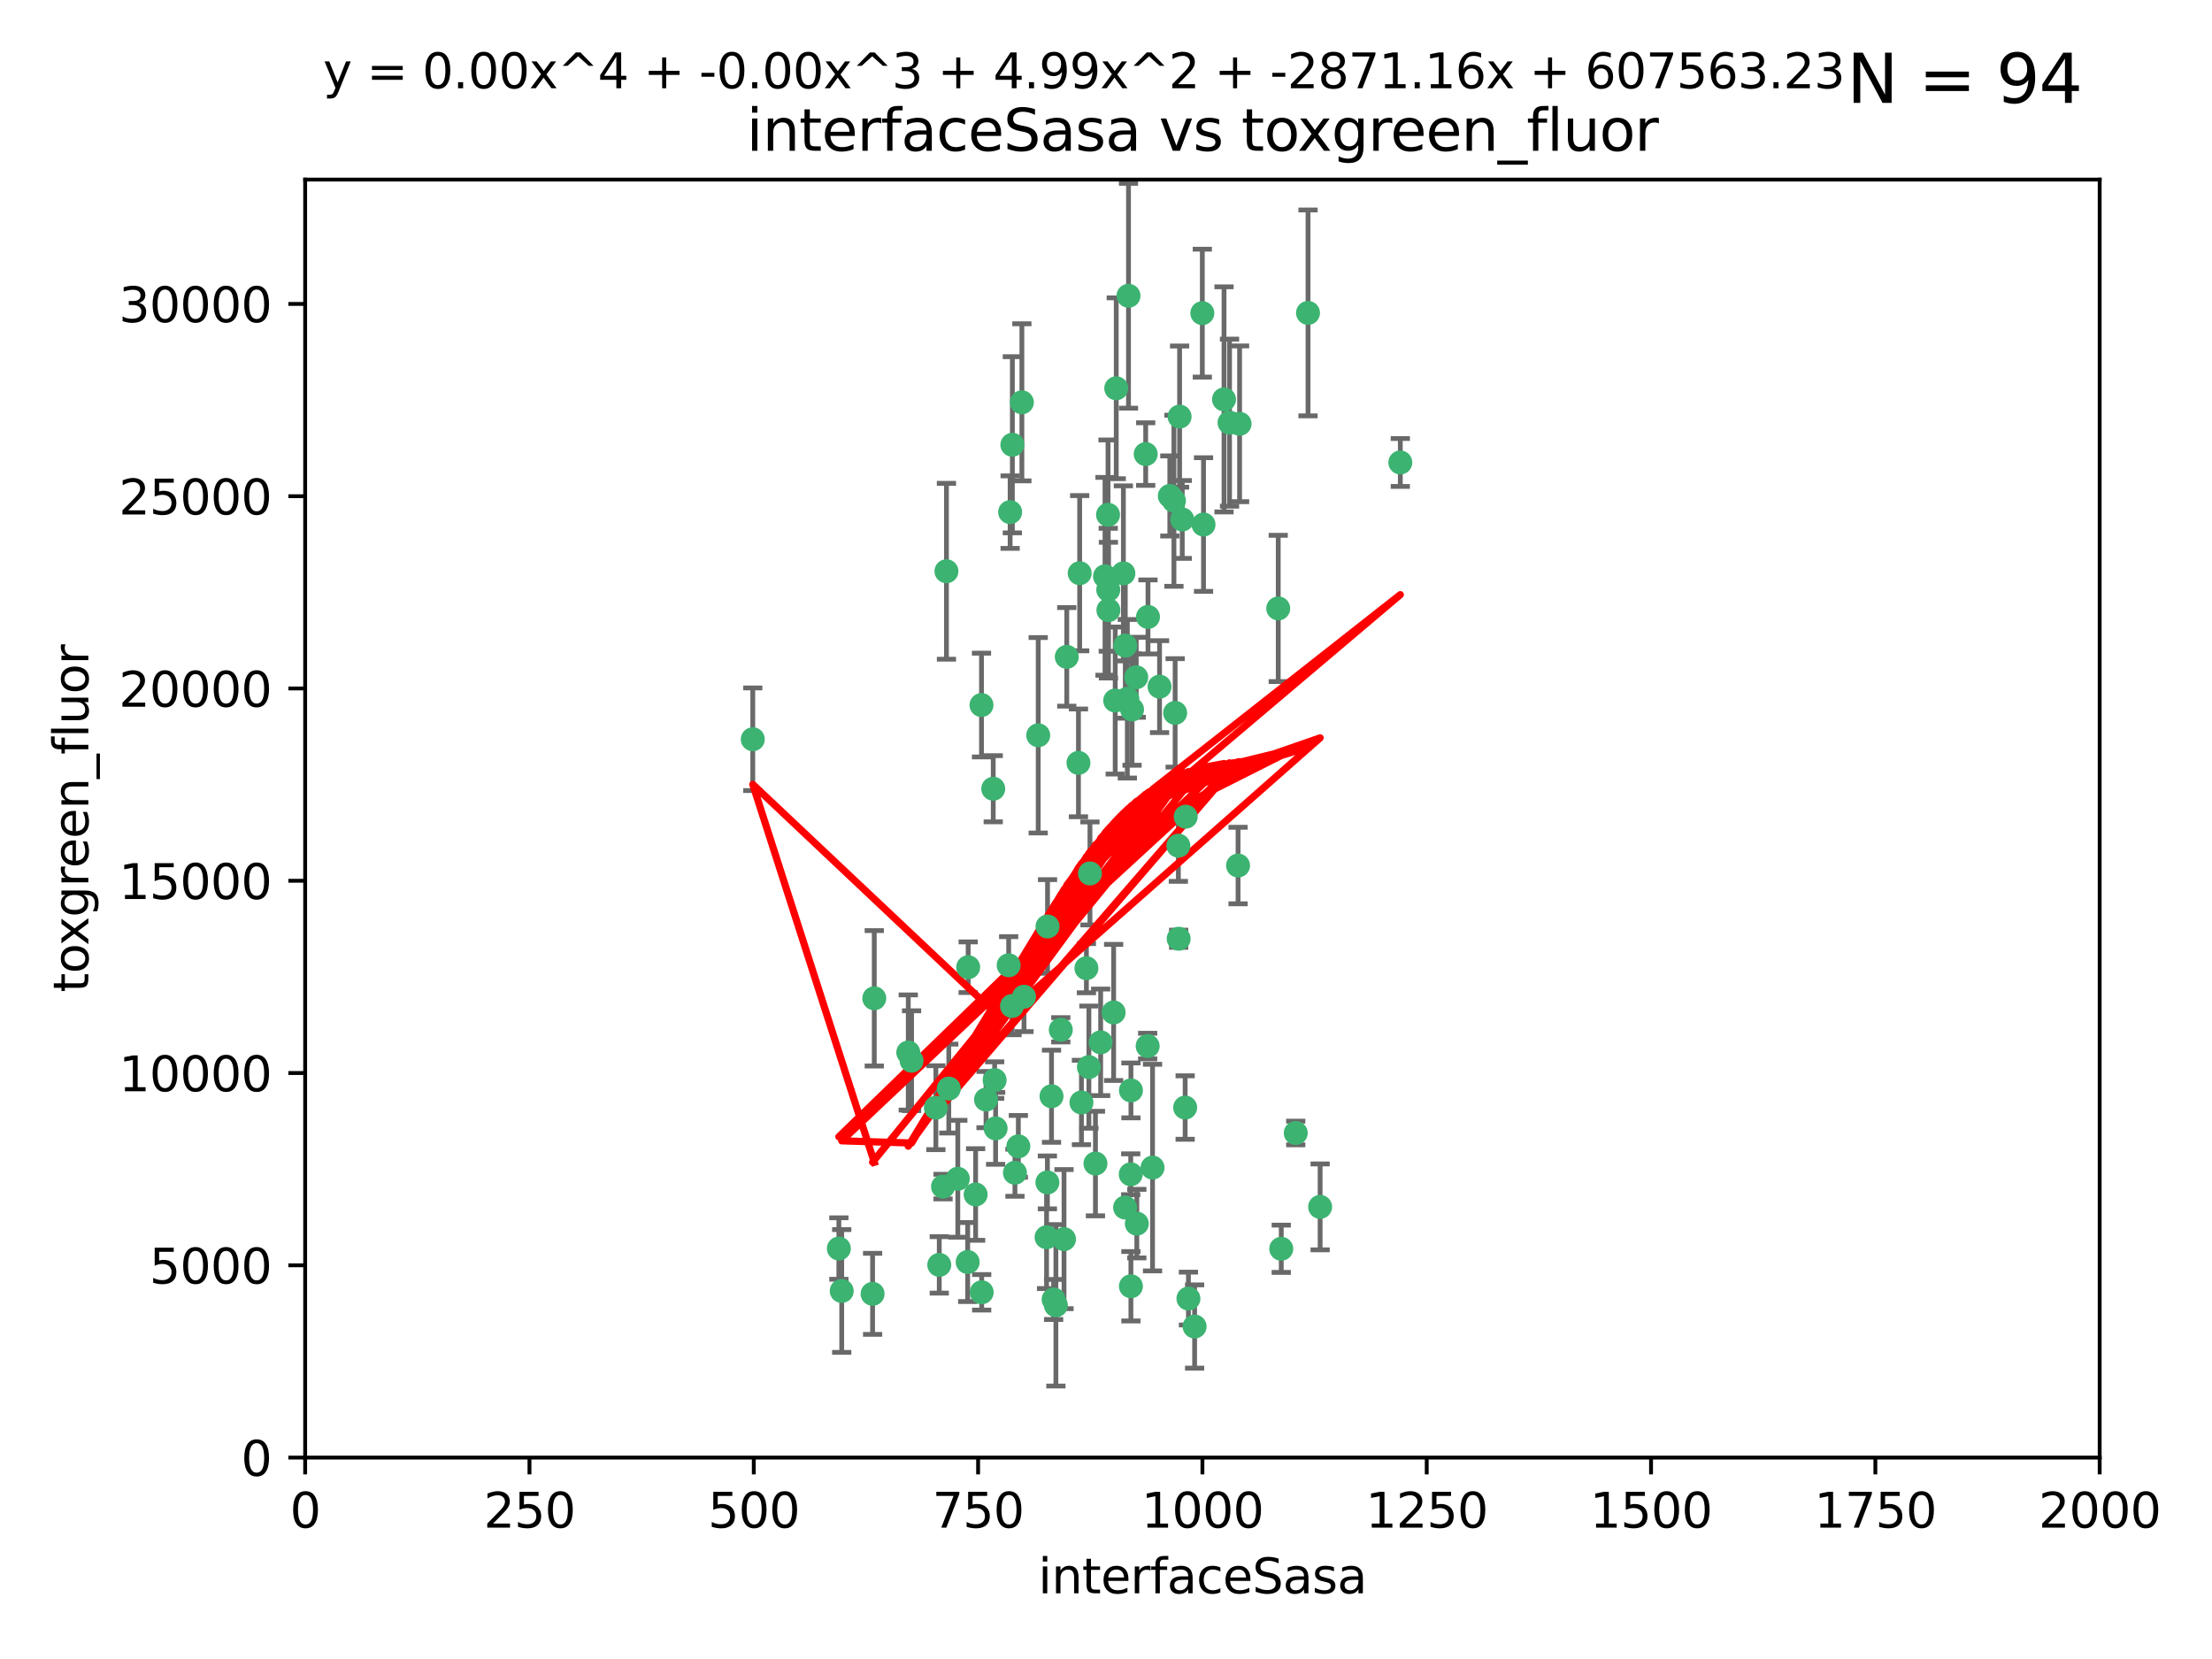 <?xml version="1.0" encoding="utf-8" standalone="no"?>
<!DOCTYPE svg PUBLIC "-//W3C//DTD SVG 1.1//EN"
  "http://www.w3.org/Graphics/SVG/1.1/DTD/svg11.dtd">
<svg xmlns:xlink="http://www.w3.org/1999/xlink" width="460.8pt" height="345.6pt" viewBox="0 0 460.8 345.6" xmlns="http://www.w3.org/2000/svg" version="1.1">
 <defs>
  <style type="text/css">*{stroke-linejoin: round; stroke-linecap: butt}</style>
 </defs>
 <g id="figure_1">
  <g id="patch_1">
   <path d="M 0 345.6 
L 460.8 345.6 
L 460.8 0 
L 0 0 
z
" style="fill: #ffffff"/>
  </g>
  <g id="axes_1">
   <g id="patch_2">
    <path d="M 63.571 303.64 
L 437.4 303.64 
L 437.4 37.411 
L 63.571 37.411 
z
" style="fill: #ffffff"/>
   </g>
   <g id="PathCollection_1">
    <defs>
     <path id="m2ee15fa980" d="M 0 1.118 
C 0.297 1.118 0.581 1 0.791 0.791 
C 1 0.581 1.118 0.297 1.118 0 
C 1.118 -0.297 1 -0.581 0.791 -0.791 
C 0.581 -1 0.297 -1.118 0 -1.118 
C -0.297 -1.118 -0.581 -1 -0.791 -0.791 
C -1 -0.581 -1.118 -0.297 -1.118 0 
C -1.118 0.297 -1 0.581 -0.791 0.791 
C -0.581 1 -0.297 1.118 0 1.118 
z
" style="stroke: #3cb371"/>
    </defs>
    <g clip-path="url(#p759c0d23ef)">
     <use xlink:href="#m2ee15fa980" x="243.693" y="103.319" style="fill: #3cb371; stroke: #3cb371"/>
     <use xlink:href="#m2ee15fa980" x="272.484" y="65.184" style="fill: #3cb371; stroke: #3cb371"/>
     <use xlink:href="#m2ee15fa980" x="234.418" y="134.491" style="fill: #3cb371; stroke: #3cb371"/>
     <use xlink:href="#m2ee15fa980" x="266.28" y="126.749" style="fill: #3cb371; stroke: #3cb371"/>
     <use xlink:href="#m2ee15fa980" x="250.716" y="109.268" style="fill: #3cb371; stroke: #3cb371"/>
     <use xlink:href="#m2ee15fa980" x="254.987" y="83.201" style="fill: #3cb371; stroke: #3cb371"/>
     <use xlink:href="#m2ee15fa980" x="174.75" y="260.094" style="fill: #3cb371; stroke: #3cb371"/>
     <use xlink:href="#m2ee15fa980" x="212.875" y="83.811" style="fill: #3cb371; stroke: #3cb371"/>
     <use xlink:href="#m2ee15fa980" x="258.229" y="88.286" style="fill: #3cb371; stroke: #3cb371"/>
     <use xlink:href="#m2ee15fa980" x="241.557" y="143.039" style="fill: #3cb371; stroke: #3cb371"/>
     <use xlink:href="#m2ee15fa980" x="230.869" y="122.859" style="fill: #3cb371; stroke: #3cb371"/>
     <use xlink:href="#m2ee15fa980" x="230.194" y="120.054" style="fill: #3cb371; stroke: #3cb371"/>
     <use xlink:href="#m2ee15fa980" x="246.284" y="108.214" style="fill: #3cb371; stroke: #3cb371"/>
     <use xlink:href="#m2ee15fa980" x="244.553" y="104.315" style="fill: #3cb371; stroke: #3cb371"/>
     <use xlink:href="#m2ee15fa980" x="229.286" y="217.134" style="fill: #3cb371; stroke: #3cb371"/>
     <use xlink:href="#m2ee15fa980" x="235.088" y="61.614" style="fill: #3cb371; stroke: #3cb371"/>
     <use xlink:href="#m2ee15fa980" x="232.318" y="145.935" style="fill: #3cb371; stroke: #3cb371"/>
     <use xlink:href="#m2ee15fa980" x="256.134" y="88.045" style="fill: #3cb371; stroke: #3cb371"/>
     <use xlink:href="#m2ee15fa980" x="232.534" y="80.887" style="fill: #3cb371; stroke: #3cb371"/>
     <use xlink:href="#m2ee15fa980" x="234.02" y="119.44" style="fill: #3cb371; stroke: #3cb371"/>
     <use xlink:href="#m2ee15fa980" x="238.669" y="94.593" style="fill: #3cb371; stroke: #3cb371"/>
     <use xlink:href="#m2ee15fa980" x="210.43" y="106.684" style="fill: #3cb371; stroke: #3cb371"/>
     <use xlink:href="#m2ee15fa980" x="226.319" y="201.695" style="fill: #3cb371; stroke: #3cb371"/>
     <use xlink:href="#m2ee15fa980" x="245.731" y="86.787" style="fill: #3cb371; stroke: #3cb371"/>
     <use xlink:href="#m2ee15fa980" x="227.058" y="181.953" style="fill: #3cb371; stroke: #3cb371"/>
     <use xlink:href="#m2ee15fa980" x="266.908" y="260.14" style="fill: #3cb371; stroke: #3cb371"/>
     <use xlink:href="#m2ee15fa980" x="269.927" y="236.024" style="fill: #3cb371; stroke: #3cb371"/>
     <use xlink:href="#m2ee15fa980" x="240.095" y="243.228" style="fill: #3cb371; stroke: #3cb371"/>
     <use xlink:href="#m2ee15fa980" x="291.711" y="96.341" style="fill: #3cb371; stroke: #3cb371"/>
     <use xlink:href="#m2ee15fa980" x="224.916" y="119.409" style="fill: #3cb371; stroke: #3cb371"/>
     <use xlink:href="#m2ee15fa980" x="250.465" y="65.233" style="fill: #3cb371; stroke: #3cb371"/>
     <use xlink:href="#m2ee15fa980" x="204.462" y="146.874" style="fill: #3cb371; stroke: #3cb371"/>
     <use xlink:href="#m2ee15fa980" x="201.688" y="201.487" style="fill: #3cb371; stroke: #3cb371"/>
     <use xlink:href="#m2ee15fa980" x="228.204" y="242.388" style="fill: #3cb371; stroke: #3cb371"/>
     <use xlink:href="#m2ee15fa980" x="210.123" y="201.077" style="fill: #3cb371; stroke: #3cb371"/>
     <use xlink:href="#m2ee15fa980" x="226.837" y="222.299" style="fill: #3cb371; stroke: #3cb371"/>
     <use xlink:href="#m2ee15fa980" x="236.82" y="254.906" style="fill: #3cb371; stroke: #3cb371"/>
     <use xlink:href="#m2ee15fa980" x="222.228" y="136.835" style="fill: #3cb371; stroke: #3cb371"/>
     <use xlink:href="#m2ee15fa980" x="230.822" y="107.234" style="fill: #3cb371; stroke: #3cb371"/>
     <use xlink:href="#m2ee15fa980" x="224.662" y="158.921" style="fill: #3cb371; stroke: #3cb371"/>
     <use xlink:href="#m2ee15fa980" x="204.503" y="269.209" style="fill: #3cb371; stroke: #3cb371"/>
     <use xlink:href="#m2ee15fa980" x="275.007" y="251.417" style="fill: #3cb371; stroke: #3cb371"/>
     <use xlink:href="#m2ee15fa980" x="236.699" y="141.091" style="fill: #3cb371; stroke: #3cb371"/>
     <use xlink:href="#m2ee15fa980" x="230.901" y="127.107" style="fill: #3cb371; stroke: #3cb371"/>
     <use xlink:href="#m2ee15fa980" x="234.375" y="251.547" style="fill: #3cb371; stroke: #3cb371"/>
     <use xlink:href="#m2ee15fa980" x="221.654" y="258.133" style="fill: #3cb371; stroke: #3cb371"/>
     <use xlink:href="#m2ee15fa980" x="212.14" y="238.808" style="fill: #3cb371; stroke: #3cb371"/>
     <use xlink:href="#m2ee15fa980" x="195.666" y="263.497" style="fill: #3cb371; stroke: #3cb371"/>
     <use xlink:href="#m2ee15fa980" x="245.473" y="176.169" style="fill: #3cb371; stroke: #3cb371"/>
     <use xlink:href="#m2ee15fa980" x="206.91" y="164.309" style="fill: #3cb371; stroke: #3cb371"/>
     <use xlink:href="#m2ee15fa980" x="235.596" y="227.152" style="fill: #3cb371; stroke: #3cb371"/>
     <use xlink:href="#m2ee15fa980" x="218.219" y="193.002" style="fill: #3cb371; stroke: #3cb371"/>
     <use xlink:href="#m2ee15fa980" x="247.573" y="270.514" style="fill: #3cb371; stroke: #3cb371"/>
     <use xlink:href="#m2ee15fa980" x="235.59" y="267.951" style="fill: #3cb371; stroke: #3cb371"/>
     <use xlink:href="#m2ee15fa980" x="201.587" y="262.903" style="fill: #3cb371; stroke: #3cb371"/>
     <use xlink:href="#m2ee15fa980" x="239.146" y="128.518" style="fill: #3cb371; stroke: #3cb371"/>
     <use xlink:href="#m2ee15fa980" x="219.488" y="270.703" style="fill: #3cb371; stroke: #3cb371"/>
     <use xlink:href="#m2ee15fa980" x="189.211" y="219.251" style="fill: #3cb371; stroke: #3cb371"/>
     <use xlink:href="#m2ee15fa980" x="244.803" y="148.507" style="fill: #3cb371; stroke: #3cb371"/>
     <use xlink:href="#m2ee15fa980" x="203.241" y="248.836" style="fill: #3cb371; stroke: #3cb371"/>
     <use xlink:href="#m2ee15fa980" x="216.278" y="153.171" style="fill: #3cb371; stroke: #3cb371"/>
     <use xlink:href="#m2ee15fa980" x="219.05" y="228.365" style="fill: #3cb371; stroke: #3cb371"/>
     <use xlink:href="#m2ee15fa980" x="245.536" y="195.558" style="fill: #3cb371; stroke: #3cb371"/>
     <use xlink:href="#m2ee15fa980" x="239.078" y="217.914" style="fill: #3cb371; stroke: #3cb371"/>
     <use xlink:href="#m2ee15fa980" x="248.859" y="276.333" style="fill: #3cb371; stroke: #3cb371"/>
     <use xlink:href="#m2ee15fa980" x="231.989" y="210.91" style="fill: #3cb371; stroke: #3cb371"/>
     <use xlink:href="#m2ee15fa980" x="220.981" y="214.524" style="fill: #3cb371; stroke: #3cb371"/>
     <use xlink:href="#m2ee15fa980" x="213.318" y="207.64" style="fill: #3cb371; stroke: #3cb371"/>
     <use xlink:href="#m2ee15fa980" x="235.826" y="147.801" style="fill: #3cb371; stroke: #3cb371"/>
     <use xlink:href="#m2ee15fa980" x="246.891" y="230.72" style="fill: #3cb371; stroke: #3cb371"/>
     <use xlink:href="#m2ee15fa980" x="196.452" y="247.192" style="fill: #3cb371; stroke: #3cb371"/>
     <use xlink:href="#m2ee15fa980" x="257.91" y="180.307" style="fill: #3cb371; stroke: #3cb371"/>
     <use xlink:href="#m2ee15fa980" x="194.959" y="230.755" style="fill: #3cb371; stroke: #3cb371"/>
     <use xlink:href="#m2ee15fa980" x="218.192" y="246.317" style="fill: #3cb371; stroke: #3cb371"/>
     <use xlink:href="#m2ee15fa980" x="247.005" y="170.133" style="fill: #3cb371; stroke: #3cb371"/>
     <use xlink:href="#m2ee15fa980" x="219.963" y="271.92" style="fill: #3cb371; stroke: #3cb371"/>
     <use xlink:href="#m2ee15fa980" x="189.899" y="220.964" style="fill: #3cb371; stroke: #3cb371"/>
     <use xlink:href="#m2ee15fa980" x="175.346" y="268.93" style="fill: #3cb371; stroke: #3cb371"/>
     <use xlink:href="#m2ee15fa980" x="210.824" y="209.566" style="fill: #3cb371; stroke: #3cb371"/>
     <use xlink:href="#m2ee15fa980" x="205.407" y="229.064" style="fill: #3cb371; stroke: #3cb371"/>
     <use xlink:href="#m2ee15fa980" x="234.846" y="145.567" style="fill: #3cb371; stroke: #3cb371"/>
     <use xlink:href="#m2ee15fa980" x="210.895" y="92.655" style="fill: #3cb371; stroke: #3cb371"/>
     <use xlink:href="#m2ee15fa980" x="197.163" y="119.004" style="fill: #3cb371; stroke: #3cb371"/>
     <use xlink:href="#m2ee15fa980" x="225.284" y="229.667" style="fill: #3cb371; stroke: #3cb371"/>
     <use xlink:href="#m2ee15fa980" x="218.019" y="257.738" style="fill: #3cb371; stroke: #3cb371"/>
     <use xlink:href="#m2ee15fa980" x="211.432" y="244.305" style="fill: #3cb371; stroke: #3cb371"/>
     <use xlink:href="#m2ee15fa980" x="199.529" y="245.561" style="fill: #3cb371; stroke: #3cb371"/>
     <use xlink:href="#m2ee15fa980" x="235.549" y="244.625" style="fill: #3cb371; stroke: #3cb371"/>
     <use xlink:href="#m2ee15fa980" x="197.651" y="226.772" style="fill: #3cb371; stroke: #3cb371"/>
     <use xlink:href="#m2ee15fa980" x="207.406" y="235.058" style="fill: #3cb371; stroke: #3cb371"/>
     <use xlink:href="#m2ee15fa980" x="181.778" y="269.529" style="fill: #3cb371; stroke: #3cb371"/>
     <use xlink:href="#m2ee15fa980" x="207.202" y="225.004" style="fill: #3cb371; stroke: #3cb371"/>
     <use xlink:href="#m2ee15fa980" x="156.817" y="153.996" style="fill: #3cb371; stroke: #3cb371"/>
     <use xlink:href="#m2ee15fa980" x="182.127" y="207.963" style="fill: #3cb371; stroke: #3cb371"/>
    </g>
   </g>
   <g id="matplotlib.axis_1">
    <g id="xtick_1">
     <g id="line2d_1">
      <defs>
       <path id="m223ae16f31" d="M 0 0 
L 0 3.5 
" style="stroke: #000000; stroke-width: 0.8"/>
      </defs>
      <g>
       <use xlink:href="#m223ae16f31" x="63.571" y="303.64" style="stroke: #000000; stroke-width: 0.8"/>
      </g>
     </g>
     <g id="text_1">
      <!-- 0 -->
      <g transform="translate(60.39 318.238)scale(0.1 -0.1)">
       <defs>
        <path id="DejaVuSans-30" d="M 2034 4250 
Q 1547 4250 1301 3770 
Q 1056 3291 1056 2328 
Q 1056 1369 1301 889 
Q 1547 409 2034 409 
Q 2525 409 2770 889 
Q 3016 1369 3016 2328 
Q 3016 3291 2770 3770 
Q 2525 4250 2034 4250 
z
M 2034 4750 
Q 2819 4750 3233 4129 
Q 3647 3509 3647 2328 
Q 3647 1150 3233 529 
Q 2819 -91 2034 -91 
Q 1250 -91 836 529 
Q 422 1150 422 2328 
Q 422 3509 836 4129 
Q 1250 4750 2034 4750 
z
" transform="scale(0.016)"/>
       </defs>
       <use xlink:href="#DejaVuSans-30"/>
      </g>
     </g>
    </g>
    <g id="xtick_2">
     <g id="line2d_2">
      <g>
       <use xlink:href="#m223ae16f31" x="110.3" y="303.64" style="stroke: #000000; stroke-width: 0.8"/>
      </g>
     </g>
     <g id="text_2">
      <!-- 250 -->
      <g transform="translate(100.756 318.238)scale(0.1 -0.1)">
       <defs>
        <path id="DejaVuSans-32" d="M 1228 531 
L 3431 531 
L 3431 0 
L 469 0 
L 469 531 
Q 828 903 1448 1529 
Q 2069 2156 2228 2338 
Q 2531 2678 2651 2914 
Q 2772 3150 2772 3378 
Q 2772 3750 2511 3984 
Q 2250 4219 1831 4219 
Q 1534 4219 1204 4116 
Q 875 4013 500 3803 
L 500 4441 
Q 881 4594 1212 4672 
Q 1544 4750 1819 4750 
Q 2544 4750 2975 4387 
Q 3406 4025 3406 3419 
Q 3406 3131 3298 2873 
Q 3191 2616 2906 2266 
Q 2828 2175 2409 1742 
Q 1991 1309 1228 531 
z
" transform="scale(0.016)"/>
        <path id="DejaVuSans-35" d="M 691 4666 
L 3169 4666 
L 3169 4134 
L 1269 4134 
L 1269 2991 
Q 1406 3038 1543 3061 
Q 1681 3084 1819 3084 
Q 2600 3084 3056 2656 
Q 3513 2228 3513 1497 
Q 3513 744 3044 326 
Q 2575 -91 1722 -91 
Q 1428 -91 1123 -41 
Q 819 9 494 109 
L 494 744 
Q 775 591 1075 516 
Q 1375 441 1709 441 
Q 2250 441 2565 725 
Q 2881 1009 2881 1497 
Q 2881 1984 2565 2268 
Q 2250 2553 1709 2553 
Q 1456 2553 1204 2497 
Q 953 2441 691 2322 
L 691 4666 
z
" transform="scale(0.016)"/>
       </defs>
       <use xlink:href="#DejaVuSans-32"/>
       <use xlink:href="#DejaVuSans-35" x="63.623"/>
       <use xlink:href="#DejaVuSans-30" x="127.246"/>
      </g>
     </g>
    </g>
    <g id="xtick_3">
     <g id="line2d_3">
      <g>
       <use xlink:href="#m223ae16f31" x="157.028" y="303.64" style="stroke: #000000; stroke-width: 0.8"/>
      </g>
     </g>
     <g id="text_3">
      <!-- 500 -->
      <g transform="translate(147.485 318.238)scale(0.1 -0.1)">
       <use xlink:href="#DejaVuSans-35"/>
       <use xlink:href="#DejaVuSans-30" x="63.623"/>
       <use xlink:href="#DejaVuSans-30" x="127.246"/>
      </g>
     </g>
    </g>
    <g id="xtick_4">
     <g id="line2d_4">
      <g>
       <use xlink:href="#m223ae16f31" x="203.757" y="303.64" style="stroke: #000000; stroke-width: 0.8"/>
      </g>
     </g>
     <g id="text_4">
      <!-- 750 -->
      <g transform="translate(194.213 318.238)scale(0.1 -0.1)">
       <defs>
        <path id="DejaVuSans-37" d="M 525 4666 
L 3525 4666 
L 3525 4397 
L 1831 0 
L 1172 0 
L 2766 4134 
L 525 4134 
L 525 4666 
z
" transform="scale(0.016)"/>
       </defs>
       <use xlink:href="#DejaVuSans-37"/>
       <use xlink:href="#DejaVuSans-35" x="63.623"/>
       <use xlink:href="#DejaVuSans-30" x="127.246"/>
      </g>
     </g>
    </g>
    <g id="xtick_5">
     <g id="line2d_5">
      <g>
       <use xlink:href="#m223ae16f31" x="250.486" y="303.64" style="stroke: #000000; stroke-width: 0.8"/>
      </g>
     </g>
     <g id="text_5">
      <!-- 1000 -->
      <g transform="translate(237.761 318.238)scale(0.1 -0.1)">
       <defs>
        <path id="DejaVuSans-31" d="M 794 531 
L 1825 531 
L 1825 4091 
L 703 3866 
L 703 4441 
L 1819 4666 
L 2450 4666 
L 2450 531 
L 3481 531 
L 3481 0 
L 794 0 
L 794 531 
z
" transform="scale(0.016)"/>
       </defs>
       <use xlink:href="#DejaVuSans-31"/>
       <use xlink:href="#DejaVuSans-30" x="63.623"/>
       <use xlink:href="#DejaVuSans-30" x="127.246"/>
       <use xlink:href="#DejaVuSans-30" x="190.869"/>
      </g>
     </g>
    </g>
    <g id="xtick_6">
     <g id="line2d_6">
      <g>
       <use xlink:href="#m223ae16f31" x="297.214" y="303.64" style="stroke: #000000; stroke-width: 0.8"/>
      </g>
     </g>
     <g id="text_6">
      <!-- 1250 -->
      <g transform="translate(284.489 318.238)scale(0.1 -0.1)">
       <use xlink:href="#DejaVuSans-31"/>
       <use xlink:href="#DejaVuSans-32" x="63.623"/>
       <use xlink:href="#DejaVuSans-35" x="127.246"/>
       <use xlink:href="#DejaVuSans-30" x="190.869"/>
      </g>
     </g>
    </g>
    <g id="xtick_7">
     <g id="line2d_7">
      <g>
       <use xlink:href="#m223ae16f31" x="343.943" y="303.64" style="stroke: #000000; stroke-width: 0.8"/>
      </g>
     </g>
     <g id="text_7">
      <!-- 1500 -->
      <g transform="translate(331.218 318.238)scale(0.1 -0.1)">
       <use xlink:href="#DejaVuSans-31"/>
       <use xlink:href="#DejaVuSans-35" x="63.623"/>
       <use xlink:href="#DejaVuSans-30" x="127.246"/>
       <use xlink:href="#DejaVuSans-30" x="190.869"/>
      </g>
     </g>
    </g>
    <g id="xtick_8">
     <g id="line2d_8">
      <g>
       <use xlink:href="#m223ae16f31" x="390.671" y="303.64" style="stroke: #000000; stroke-width: 0.8"/>
      </g>
     </g>
     <g id="text_8">
      <!-- 1750 -->
      <g transform="translate(377.946 318.238)scale(0.1 -0.1)">
       <use xlink:href="#DejaVuSans-31"/>
       <use xlink:href="#DejaVuSans-37" x="63.623"/>
       <use xlink:href="#DejaVuSans-35" x="127.246"/>
       <use xlink:href="#DejaVuSans-30" x="190.869"/>
      </g>
     </g>
    </g>
    <g id="xtick_9">
     <g id="line2d_9">
      <g>
       <use xlink:href="#m223ae16f31" x="437.4" y="303.64" style="stroke: #000000; stroke-width: 0.8"/>
      </g>
     </g>
     <g id="text_9">
      <!-- 2000 -->
      <g transform="translate(424.675 318.238)scale(0.1 -0.1)">
       <use xlink:href="#DejaVuSans-32"/>
       <use xlink:href="#DejaVuSans-30" x="63.623"/>
       <use xlink:href="#DejaVuSans-30" x="127.246"/>
       <use xlink:href="#DejaVuSans-30" x="190.869"/>
      </g>
     </g>
    </g>
    <g id="text_10">
     <!-- interfaceSasa -->
     <g transform="translate(216.279 331.917)scale(0.1 -0.1)">
      <defs>
       <path id="DejaVuSans-69" d="M 603 3500 
L 1178 3500 
L 1178 0 
L 603 0 
L 603 3500 
z
M 603 4863 
L 1178 4863 
L 1178 4134 
L 603 4134 
L 603 4863 
z
" transform="scale(0.016)"/>
       <path id="DejaVuSans-6e" d="M 3513 2113 
L 3513 0 
L 2938 0 
L 2938 2094 
Q 2938 2591 2744 2837 
Q 2550 3084 2163 3084 
Q 1697 3084 1428 2787 
Q 1159 2491 1159 1978 
L 1159 0 
L 581 0 
L 581 3500 
L 1159 3500 
L 1159 2956 
Q 1366 3272 1645 3428 
Q 1925 3584 2291 3584 
Q 2894 3584 3203 3211 
Q 3513 2838 3513 2113 
z
" transform="scale(0.016)"/>
       <path id="DejaVuSans-74" d="M 1172 4494 
L 1172 3500 
L 2356 3500 
L 2356 3053 
L 1172 3053 
L 1172 1153 
Q 1172 725 1289 603 
Q 1406 481 1766 481 
L 2356 481 
L 2356 0 
L 1766 0 
Q 1100 0 847 248 
Q 594 497 594 1153 
L 594 3053 
L 172 3053 
L 172 3500 
L 594 3500 
L 594 4494 
L 1172 4494 
z
" transform="scale(0.016)"/>
       <path id="DejaVuSans-65" d="M 3597 1894 
L 3597 1613 
L 953 1613 
Q 991 1019 1311 708 
Q 1631 397 2203 397 
Q 2534 397 2845 478 
Q 3156 559 3463 722 
L 3463 178 
Q 3153 47 2828 -22 
Q 2503 -91 2169 -91 
Q 1331 -91 842 396 
Q 353 884 353 1716 
Q 353 2575 817 3079 
Q 1281 3584 2069 3584 
Q 2775 3584 3186 3129 
Q 3597 2675 3597 1894 
z
M 3022 2063 
Q 3016 2534 2758 2815 
Q 2500 3097 2075 3097 
Q 1594 3097 1305 2825 
Q 1016 2553 972 2059 
L 3022 2063 
z
" transform="scale(0.016)"/>
       <path id="DejaVuSans-72" d="M 2631 2963 
Q 2534 3019 2420 3045 
Q 2306 3072 2169 3072 
Q 1681 3072 1420 2755 
Q 1159 2438 1159 1844 
L 1159 0 
L 581 0 
L 581 3500 
L 1159 3500 
L 1159 2956 
Q 1341 3275 1631 3429 
Q 1922 3584 2338 3584 
Q 2397 3584 2469 3576 
Q 2541 3569 2628 3553 
L 2631 2963 
z
" transform="scale(0.016)"/>
       <path id="DejaVuSans-66" d="M 2375 4863 
L 2375 4384 
L 1825 4384 
Q 1516 4384 1395 4259 
Q 1275 4134 1275 3809 
L 1275 3500 
L 2222 3500 
L 2222 3053 
L 1275 3053 
L 1275 0 
L 697 0 
L 697 3053 
L 147 3053 
L 147 3500 
L 697 3500 
L 697 3744 
Q 697 4328 969 4595 
Q 1241 4863 1831 4863 
L 2375 4863 
z
" transform="scale(0.016)"/>
       <path id="DejaVuSans-61" d="M 2194 1759 
Q 1497 1759 1228 1600 
Q 959 1441 959 1056 
Q 959 750 1161 570 
Q 1363 391 1709 391 
Q 2188 391 2477 730 
Q 2766 1069 2766 1631 
L 2766 1759 
L 2194 1759 
z
M 3341 1997 
L 3341 0 
L 2766 0 
L 2766 531 
Q 2569 213 2275 61 
Q 1981 -91 1556 -91 
Q 1019 -91 701 211 
Q 384 513 384 1019 
Q 384 1609 779 1909 
Q 1175 2209 1959 2209 
L 2766 2209 
L 2766 2266 
Q 2766 2663 2505 2880 
Q 2244 3097 1772 3097 
Q 1472 3097 1187 3025 
Q 903 2953 641 2809 
L 641 3341 
Q 956 3463 1253 3523 
Q 1550 3584 1831 3584 
Q 2591 3584 2966 3190 
Q 3341 2797 3341 1997 
z
" transform="scale(0.016)"/>
       <path id="DejaVuSans-63" d="M 3122 3366 
L 3122 2828 
Q 2878 2963 2633 3030 
Q 2388 3097 2138 3097 
Q 1578 3097 1268 2742 
Q 959 2388 959 1747 
Q 959 1106 1268 751 
Q 1578 397 2138 397 
Q 2388 397 2633 464 
Q 2878 531 3122 666 
L 3122 134 
Q 2881 22 2623 -34 
Q 2366 -91 2075 -91 
Q 1284 -91 818 406 
Q 353 903 353 1747 
Q 353 2603 823 3093 
Q 1294 3584 2113 3584 
Q 2378 3584 2631 3529 
Q 2884 3475 3122 3366 
z
" transform="scale(0.016)"/>
       <path id="DejaVuSans-53" d="M 3425 4513 
L 3425 3897 
Q 3066 4069 2747 4153 
Q 2428 4238 2131 4238 
Q 1616 4238 1336 4038 
Q 1056 3838 1056 3469 
Q 1056 3159 1242 3001 
Q 1428 2844 1947 2747 
L 2328 2669 
Q 3034 2534 3370 2195 
Q 3706 1856 3706 1288 
Q 3706 609 3251 259 
Q 2797 -91 1919 -91 
Q 1588 -91 1214 -16 
Q 841 59 441 206 
L 441 856 
Q 825 641 1194 531 
Q 1563 422 1919 422 
Q 2459 422 2753 634 
Q 3047 847 3047 1241 
Q 3047 1584 2836 1778 
Q 2625 1972 2144 2069 
L 1759 2144 
Q 1053 2284 737 2584 
Q 422 2884 422 3419 
Q 422 4038 858 4394 
Q 1294 4750 2059 4750 
Q 2388 4750 2728 4690 
Q 3069 4631 3425 4513 
z
" transform="scale(0.016)"/>
       <path id="DejaVuSans-73" d="M 2834 3397 
L 2834 2853 
Q 2591 2978 2328 3040 
Q 2066 3103 1784 3103 
Q 1356 3103 1142 2972 
Q 928 2841 928 2578 
Q 928 2378 1081 2264 
Q 1234 2150 1697 2047 
L 1894 2003 
Q 2506 1872 2764 1633 
Q 3022 1394 3022 966 
Q 3022 478 2636 193 
Q 2250 -91 1575 -91 
Q 1294 -91 989 -36 
Q 684 19 347 128 
L 347 722 
Q 666 556 975 473 
Q 1284 391 1588 391 
Q 1994 391 2212 530 
Q 2431 669 2431 922 
Q 2431 1156 2273 1281 
Q 2116 1406 1581 1522 
L 1381 1569 
Q 847 1681 609 1914 
Q 372 2147 372 2553 
Q 372 3047 722 3315 
Q 1072 3584 1716 3584 
Q 2034 3584 2315 3537 
Q 2597 3491 2834 3397 
z
" transform="scale(0.016)"/>
      </defs>
      <use xlink:href="#DejaVuSans-69"/>
      <use xlink:href="#DejaVuSans-6e" x="27.783"/>
      <use xlink:href="#DejaVuSans-74" x="91.162"/>
      <use xlink:href="#DejaVuSans-65" x="130.371"/>
      <use xlink:href="#DejaVuSans-72" x="191.895"/>
      <use xlink:href="#DejaVuSans-66" x="233.008"/>
      <use xlink:href="#DejaVuSans-61" x="268.213"/>
      <use xlink:href="#DejaVuSans-63" x="329.492"/>
      <use xlink:href="#DejaVuSans-65" x="384.473"/>
      <use xlink:href="#DejaVuSans-53" x="445.996"/>
      <use xlink:href="#DejaVuSans-61" x="509.473"/>
      <use xlink:href="#DejaVuSans-73" x="570.752"/>
      <use xlink:href="#DejaVuSans-61" x="622.852"/>
     </g>
    </g>
   </g>
   <g id="matplotlib.axis_2">
    <g id="ytick_1">
     <g id="line2d_10">
      <defs>
       <path id="md9d44b5118" d="M 0 0 
L -3.5 0 
" style="stroke: #000000; stroke-width: 0.8"/>
      </defs>
      <g>
       <use xlink:href="#md9d44b5118" x="63.571" y="303.64" style="stroke: #000000; stroke-width: 0.8"/>
      </g>
     </g>
     <g id="text_11">
      <!-- 0 -->
      <g transform="translate(50.209 307.439)scale(0.1 -0.1)">
       <use xlink:href="#DejaVuSans-30"/>
      </g>
     </g>
    </g>
    <g id="ytick_2">
     <g id="line2d_11">
      <g>
       <use xlink:href="#md9d44b5118" x="63.571" y="263.586" style="stroke: #000000; stroke-width: 0.8"/>
      </g>
     </g>
     <g id="text_12">
      <!-- 5000 -->
      <g transform="translate(31.121 267.385)scale(0.1 -0.1)">
       <use xlink:href="#DejaVuSans-35"/>
       <use xlink:href="#DejaVuSans-30" x="63.623"/>
       <use xlink:href="#DejaVuSans-30" x="127.246"/>
       <use xlink:href="#DejaVuSans-30" x="190.869"/>
      </g>
     </g>
    </g>
    <g id="ytick_3">
     <g id="line2d_12">
      <g>
       <use xlink:href="#md9d44b5118" x="63.571" y="223.532" style="stroke: #000000; stroke-width: 0.8"/>
      </g>
     </g>
     <g id="text_13">
      <!-- 10000 -->
      <g transform="translate(24.759 227.331)scale(0.1 -0.1)">
       <use xlink:href="#DejaVuSans-31"/>
       <use xlink:href="#DejaVuSans-30" x="63.623"/>
       <use xlink:href="#DejaVuSans-30" x="127.246"/>
       <use xlink:href="#DejaVuSans-30" x="190.869"/>
       <use xlink:href="#DejaVuSans-30" x="254.492"/>
      </g>
     </g>
    </g>
    <g id="ytick_4">
     <g id="line2d_13">
      <g>
       <use xlink:href="#md9d44b5118" x="63.571" y="183.478" style="stroke: #000000; stroke-width: 0.8"/>
      </g>
     </g>
     <g id="text_14">
      <!-- 15000 -->
      <g transform="translate(24.759 187.278)scale(0.1 -0.1)">
       <use xlink:href="#DejaVuSans-31"/>
       <use xlink:href="#DejaVuSans-35" x="63.623"/>
       <use xlink:href="#DejaVuSans-30" x="127.246"/>
       <use xlink:href="#DejaVuSans-30" x="190.869"/>
       <use xlink:href="#DejaVuSans-30" x="254.492"/>
      </g>
     </g>
    </g>
    <g id="ytick_5">
     <g id="line2d_14">
      <g>
       <use xlink:href="#md9d44b5118" x="63.571" y="143.424" style="stroke: #000000; stroke-width: 0.8"/>
      </g>
     </g>
     <g id="text_15">
      <!-- 20000 -->
      <g transform="translate(24.759 147.224)scale(0.1 -0.1)">
       <use xlink:href="#DejaVuSans-32"/>
       <use xlink:href="#DejaVuSans-30" x="63.623"/>
       <use xlink:href="#DejaVuSans-30" x="127.246"/>
       <use xlink:href="#DejaVuSans-30" x="190.869"/>
       <use xlink:href="#DejaVuSans-30" x="254.492"/>
      </g>
     </g>
    </g>
    <g id="ytick_6">
     <g id="line2d_15">
      <g>
       <use xlink:href="#md9d44b5118" x="63.571" y="103.371" style="stroke: #000000; stroke-width: 0.8"/>
      </g>
     </g>
     <g id="text_16">
      <!-- 25000 -->
      <g transform="translate(24.759 107.17)scale(0.1 -0.1)">
       <use xlink:href="#DejaVuSans-32"/>
       <use xlink:href="#DejaVuSans-35" x="63.623"/>
       <use xlink:href="#DejaVuSans-30" x="127.246"/>
       <use xlink:href="#DejaVuSans-30" x="190.869"/>
       <use xlink:href="#DejaVuSans-30" x="254.492"/>
      </g>
     </g>
    </g>
    <g id="ytick_7">
     <g id="line2d_16">
      <g>
       <use xlink:href="#md9d44b5118" x="63.571" y="63.317" style="stroke: #000000; stroke-width: 0.8"/>
      </g>
     </g>
     <g id="text_17">
      <!-- 30000 -->
      <g transform="translate(24.759 67.116)scale(0.1 -0.1)">
       <defs>
        <path id="DejaVuSans-33" d="M 2597 2516 
Q 3050 2419 3304 2112 
Q 3559 1806 3559 1356 
Q 3559 666 3084 287 
Q 2609 -91 1734 -91 
Q 1441 -91 1130 -33 
Q 819 25 488 141 
L 488 750 
Q 750 597 1062 519 
Q 1375 441 1716 441 
Q 2309 441 2620 675 
Q 2931 909 2931 1356 
Q 2931 1769 2642 2001 
Q 2353 2234 1838 2234 
L 1294 2234 
L 1294 2753 
L 1863 2753 
Q 2328 2753 2575 2939 
Q 2822 3125 2822 3475 
Q 2822 3834 2567 4026 
Q 2313 4219 1838 4219 
Q 1578 4219 1281 4162 
Q 984 4106 628 3988 
L 628 4550 
Q 988 4650 1302 4700 
Q 1616 4750 1894 4750 
Q 2613 4750 3031 4423 
Q 3450 4097 3450 3541 
Q 3450 3153 3228 2886 
Q 3006 2619 2597 2516 
z
" transform="scale(0.016)"/>
       </defs>
       <use xlink:href="#DejaVuSans-33"/>
       <use xlink:href="#DejaVuSans-30" x="63.623"/>
       <use xlink:href="#DejaVuSans-30" x="127.246"/>
       <use xlink:href="#DejaVuSans-30" x="190.869"/>
       <use xlink:href="#DejaVuSans-30" x="254.492"/>
      </g>
     </g>
    </g>
    <g id="text_18">
     <!-- toxgreen_fluor -->
     <g transform="translate(18.401 206.72)rotate(-90)scale(0.1 -0.1)">
      <defs>
       <path id="DejaVuSans-6f" d="M 1959 3097 
Q 1497 3097 1228 2736 
Q 959 2375 959 1747 
Q 959 1119 1226 758 
Q 1494 397 1959 397 
Q 2419 397 2687 759 
Q 2956 1122 2956 1747 
Q 2956 2369 2687 2733 
Q 2419 3097 1959 3097 
z
M 1959 3584 
Q 2709 3584 3137 3096 
Q 3566 2609 3566 1747 
Q 3566 888 3137 398 
Q 2709 -91 1959 -91 
Q 1206 -91 779 398 
Q 353 888 353 1747 
Q 353 2609 779 3096 
Q 1206 3584 1959 3584 
z
" transform="scale(0.016)"/>
       <path id="DejaVuSans-78" d="M 3513 3500 
L 2247 1797 
L 3578 0 
L 2900 0 
L 1881 1375 
L 863 0 
L 184 0 
L 1544 1831 
L 300 3500 
L 978 3500 
L 1906 2253 
L 2834 3500 
L 3513 3500 
z
" transform="scale(0.016)"/>
       <path id="DejaVuSans-67" d="M 2906 1791 
Q 2906 2416 2648 2759 
Q 2391 3103 1925 3103 
Q 1463 3103 1205 2759 
Q 947 2416 947 1791 
Q 947 1169 1205 825 
Q 1463 481 1925 481 
Q 2391 481 2648 825 
Q 2906 1169 2906 1791 
z
M 3481 434 
Q 3481 -459 3084 -895 
Q 2688 -1331 1869 -1331 
Q 1566 -1331 1297 -1286 
Q 1028 -1241 775 -1147 
L 775 -588 
Q 1028 -725 1275 -790 
Q 1522 -856 1778 -856 
Q 2344 -856 2625 -561 
Q 2906 -266 2906 331 
L 2906 616 
Q 2728 306 2450 153 
Q 2172 0 1784 0 
Q 1141 0 747 490 
Q 353 981 353 1791 
Q 353 2603 747 3093 
Q 1141 3584 1784 3584 
Q 2172 3584 2450 3431 
Q 2728 3278 2906 2969 
L 2906 3500 
L 3481 3500 
L 3481 434 
z
" transform="scale(0.016)"/>
       <path id="DejaVuSans-5f" d="M 3263 -1063 
L 3263 -1509 
L -63 -1509 
L -63 -1063 
L 3263 -1063 
z
" transform="scale(0.016)"/>
       <path id="DejaVuSans-6c" d="M 603 4863 
L 1178 4863 
L 1178 0 
L 603 0 
L 603 4863 
z
" transform="scale(0.016)"/>
       <path id="DejaVuSans-75" d="M 544 1381 
L 544 3500 
L 1119 3500 
L 1119 1403 
Q 1119 906 1312 657 
Q 1506 409 1894 409 
Q 2359 409 2629 706 
Q 2900 1003 2900 1516 
L 2900 3500 
L 3475 3500 
L 3475 0 
L 2900 0 
L 2900 538 
Q 2691 219 2414 64 
Q 2138 -91 1772 -91 
Q 1169 -91 856 284 
Q 544 659 544 1381 
z
M 1991 3584 
L 1991 3584 
z
" transform="scale(0.016)"/>
      </defs>
      <use xlink:href="#DejaVuSans-74"/>
      <use xlink:href="#DejaVuSans-6f" x="39.209"/>
      <use xlink:href="#DejaVuSans-78" x="97.266"/>
      <use xlink:href="#DejaVuSans-67" x="156.445"/>
      <use xlink:href="#DejaVuSans-72" x="219.922"/>
      <use xlink:href="#DejaVuSans-65" x="258.785"/>
      <use xlink:href="#DejaVuSans-65" x="320.309"/>
      <use xlink:href="#DejaVuSans-6e" x="381.832"/>
      <use xlink:href="#DejaVuSans-5f" x="445.211"/>
      <use xlink:href="#DejaVuSans-66" x="495.211"/>
      <use xlink:href="#DejaVuSans-6c" x="530.416"/>
      <use xlink:href="#DejaVuSans-75" x="558.199"/>
      <use xlink:href="#DejaVuSans-6f" x="621.578"/>
      <use xlink:href="#DejaVuSans-72" x="682.76"/>
     </g>
    </g>
   </g>
   <g id="LineCollection_1">
    <path d="M 243.693 111.662 
L 243.693 94.976 
" clip-path="url(#p759c0d23ef)" style="fill: none; stroke: #696969"/>
    <path d="M 272.484 86.629 
L 272.484 43.739 
" clip-path="url(#p759c0d23ef)" style="fill: none; stroke: #696969"/>
    <path d="M 234.418 149.606 
L 234.418 119.375 
" clip-path="url(#p759c0d23ef)" style="fill: none; stroke: #696969"/>
    <path d="M 266.28 141.983 
L 266.28 111.515 
" clip-path="url(#p759c0d23ef)" style="fill: none; stroke: #696969"/>
    <path d="M 250.716 123.191 
L 250.716 95.346 
" clip-path="url(#p759c0d23ef)" style="fill: none; stroke: #696969"/>
    <path d="M 254.987 106.648 
L 254.987 59.753 
" clip-path="url(#p759c0d23ef)" style="fill: none; stroke: #696969"/>
    <path d="M 174.75 266.497 
L 174.75 253.692 
" clip-path="url(#p759c0d23ef)" style="fill: none; stroke: #696969"/>
    <path d="M 212.875 100.173 
L 212.875 67.45 
" clip-path="url(#p759c0d23ef)" style="fill: none; stroke: #696969"/>
    <path d="M 258.229 104.51 
L 258.229 72.063 
" clip-path="url(#p759c0d23ef)" style="fill: none; stroke: #696969"/>
    <path d="M 241.557 152.61 
L 241.557 133.468 
" clip-path="url(#p759c0d23ef)" style="fill: none; stroke: #696969"/>
    <path d="M 230.869 135.667 
L 230.869 110.051 
" clip-path="url(#p759c0d23ef)" style="fill: none; stroke: #696969"/>
    <path d="M 230.194 140.659 
L 230.194 99.45 
" clip-path="url(#p759c0d23ef)" style="fill: none; stroke: #696969"/>
    <path d="M 246.284 116.326 
L 246.284 100.101 
" clip-path="url(#p759c0d23ef)" style="fill: none; stroke: #696969"/>
    <path d="M 244.553 122.133 
L 244.553 86.497 
" clip-path="url(#p759c0d23ef)" style="fill: none; stroke: #696969"/>
    <path d="M 229.286 228.233 
L 229.286 206.035 
" clip-path="url(#p759c0d23ef)" style="fill: none; stroke: #696969"/>
    <path d="M 235.088 85.029 
L 235.088 38.199 
" clip-path="url(#p759c0d23ef)" style="fill: none; stroke: #696969"/>
    <path d="M 232.318 161.248 
L 232.318 130.622 
" clip-path="url(#p759c0d23ef)" style="fill: none; stroke: #696969"/>
    <path d="M 256.134 105.444 
L 256.134 70.646 
" clip-path="url(#p759c0d23ef)" style="fill: none; stroke: #696969"/>
    <path d="M 232.534 99.727 
L 232.534 62.047 
" clip-path="url(#p759c0d23ef)" style="fill: none; stroke: #696969"/>
    <path d="M 234.02 137.675 
L 234.02 101.206 
" clip-path="url(#p759c0d23ef)" style="fill: none; stroke: #696969"/>
    <path d="M 238.669 101.108 
L 238.669 88.078 
" clip-path="url(#p759c0d23ef)" style="fill: none; stroke: #696969"/>
    <path d="M 210.43 114.235 
L 210.43 99.134 
" clip-path="url(#p759c0d23ef)" style="fill: none; stroke: #696969"/>
    <path d="M 226.319 206.809 
L 226.319 196.58 
" clip-path="url(#p759c0d23ef)" style="fill: none; stroke: #696969"/>
    <path d="M 245.731 101.495 
L 245.731 72.08 
" clip-path="url(#p759c0d23ef)" style="fill: none; stroke: #696969"/>
    <path d="M 227.058 192.683 
L 227.058 171.223 
" clip-path="url(#p759c0d23ef)" style="fill: none; stroke: #696969"/>
    <path d="M 266.908 265.065 
L 266.908 255.214 
" clip-path="url(#p759c0d23ef)" style="fill: none; stroke: #696969"/>
    <path d="M 269.927 238.492 
L 269.927 233.557 
" clip-path="url(#p759c0d23ef)" style="fill: none; stroke: #696969"/>
    <path d="M 240.095 264.748 
L 240.095 221.708 
" clip-path="url(#p759c0d23ef)" style="fill: none; stroke: #696969"/>
    <path d="M 291.711 101.329 
L 291.711 91.353 
" clip-path="url(#p759c0d23ef)" style="fill: none; stroke: #696969"/>
    <path d="M 224.916 135.574 
L 224.916 103.243 
" clip-path="url(#p759c0d23ef)" style="fill: none; stroke: #696969"/>
    <path d="M 250.465 78.556 
L 250.465 51.911 
" clip-path="url(#p759c0d23ef)" style="fill: none; stroke: #696969"/>
    <path d="M 204.462 157.684 
L 204.462 136.065 
" clip-path="url(#p759c0d23ef)" style="fill: none; stroke: #696969"/>
    <path d="M 201.688 206.761 
L 201.688 196.213 
" clip-path="url(#p759c0d23ef)" style="fill: none; stroke: #696969"/>
    <path d="M 228.204 253.279 
L 228.204 231.496 
" clip-path="url(#p759c0d23ef)" style="fill: none; stroke: #696969"/>
    <path d="M 210.123 207.031 
L 210.123 195.122 
" clip-path="url(#p759c0d23ef)" style="fill: none; stroke: #696969"/>
    <path d="M 226.837 235.023 
L 226.837 209.574 
" clip-path="url(#p759c0d23ef)" style="fill: none; stroke: #696969"/>
    <path d="M 236.82 262.048 
L 236.82 247.764 
" clip-path="url(#p759c0d23ef)" style="fill: none; stroke: #696969"/>
    <path d="M 222.228 147.104 
L 222.228 126.566 
" clip-path="url(#p759c0d23ef)" style="fill: none; stroke: #696969"/>
    <path d="M 230.822 122.819 
L 230.822 91.649 
" clip-path="url(#p759c0d23ef)" style="fill: none; stroke: #696969"/>
    <path d="M 224.662 170.147 
L 224.662 147.694 
" clip-path="url(#p759c0d23ef)" style="fill: none; stroke: #696969"/>
    <path d="M 204.503 272.908 
L 204.503 265.511 
" clip-path="url(#p759c0d23ef)" style="fill: none; stroke: #696969"/>
    <path d="M 275.007 260.365 
L 275.007 242.469 
" clip-path="url(#p759c0d23ef)" style="fill: none; stroke: #696969"/>
    <path d="M 236.699 149.421 
L 236.699 132.76 
" clip-path="url(#p759c0d23ef)" style="fill: none; stroke: #696969"/>
    <path d="M 230.901 141.248 
L 230.901 112.967 
" clip-path="url(#p759c0d23ef)" style="fill: none; stroke: #696969"/>
    <path d="M 234.375 252.228 
L 234.375 250.867 
" clip-path="url(#p759c0d23ef)" style="fill: none; stroke: #696969"/>
    <path d="M 221.654 272.621 
L 221.654 243.644 
" clip-path="url(#p759c0d23ef)" style="fill: none; stroke: #696969"/>
    <path d="M 212.14 245.248 
L 212.14 232.369 
" clip-path="url(#p759c0d23ef)" style="fill: none; stroke: #696969"/>
    <path d="M 195.666 269.377 
L 195.666 257.616 
" clip-path="url(#p759c0d23ef)" style="fill: none; stroke: #696969"/>
    <path d="M 245.473 183.597 
L 245.473 168.741 
" clip-path="url(#p759c0d23ef)" style="fill: none; stroke: #696969"/>
    <path d="M 206.91 171.2 
L 206.91 157.418 
" clip-path="url(#p759c0d23ef)" style="fill: none; stroke: #696969"/>
    <path d="M 235.596 232.87 
L 235.596 221.434 
" clip-path="url(#p759c0d23ef)" style="fill: none; stroke: #696969"/>
    <path d="M 218.219 202.754 
L 218.219 183.249 
" clip-path="url(#p759c0d23ef)" style="fill: none; stroke: #696969"/>
    <path d="M 247.573 276.02 
L 247.573 265.008 
" clip-path="url(#p759c0d23ef)" style="fill: none; stroke: #696969"/>
    <path d="M 235.59 275.179 
L 235.59 260.723 
" clip-path="url(#p759c0d23ef)" style="fill: none; stroke: #696969"/>
    <path d="M 201.587 271.133 
L 201.587 254.673 
" clip-path="url(#p759c0d23ef)" style="fill: none; stroke: #696969"/>
    <path d="M 239.146 136.228 
L 239.146 120.808 
" clip-path="url(#p759c0d23ef)" style="fill: none; stroke: #696969"/>
    <path d="M 219.488 274.871 
L 219.488 266.536 
" clip-path="url(#p759c0d23ef)" style="fill: none; stroke: #696969"/>
    <path d="M 189.211 231.246 
L 189.211 207.255 
" clip-path="url(#p759c0d23ef)" style="fill: none; stroke: #696969"/>
    <path d="M 244.803 159.798 
L 244.803 137.216 
" clip-path="url(#p759c0d23ef)" style="fill: none; stroke: #696969"/>
    <path d="M 203.241 258.377 
L 203.241 239.295 
" clip-path="url(#p759c0d23ef)" style="fill: none; stroke: #696969"/>
    <path d="M 216.278 173.526 
L 216.278 132.815 
" clip-path="url(#p759c0d23ef)" style="fill: none; stroke: #696969"/>
    <path d="M 219.05 237.963 
L 219.05 218.767 
" clip-path="url(#p759c0d23ef)" style="fill: none; stroke: #696969"/>
    <path d="M 245.536 197.349 
L 245.536 193.767 
" clip-path="url(#p759c0d23ef)" style="fill: none; stroke: #696969"/>
    <path d="M 239.078 220.584 
L 239.078 215.244 
" clip-path="url(#p759c0d23ef)" style="fill: none; stroke: #696969"/>
    <path d="M 248.859 285.006 
L 248.859 267.659 
" clip-path="url(#p759c0d23ef)" style="fill: none; stroke: #696969"/>
    <path d="M 231.989 225.089 
L 231.989 196.731 
" clip-path="url(#p759c0d23ef)" style="fill: none; stroke: #696969"/>
    <path d="M 220.981 217.059 
L 220.981 211.99 
" clip-path="url(#p759c0d23ef)" style="fill: none; stroke: #696969"/>
    <path d="M 213.318 214.898 
L 213.318 200.382 
" clip-path="url(#p759c0d23ef)" style="fill: none; stroke: #696969"/>
    <path d="M 235.826 159.413 
L 235.826 136.19 
" clip-path="url(#p759c0d23ef)" style="fill: none; stroke: #696969"/>
    <path d="M 246.891 237.332 
L 246.891 224.107 
" clip-path="url(#p759c0d23ef)" style="fill: none; stroke: #696969"/>
    <path d="M 196.452 249.762 
L 196.452 244.622 
" clip-path="url(#p759c0d23ef)" style="fill: none; stroke: #696969"/>
    <path d="M 257.91 188.277 
L 257.91 172.338 
" clip-path="url(#p759c0d23ef)" style="fill: none; stroke: #696969"/>
    <path d="M 194.959 239.495 
L 194.959 222.014 
" clip-path="url(#p759c0d23ef)" style="fill: none; stroke: #696969"/>
    <path d="M 218.192 251.825 
L 218.192 240.809 
" clip-path="url(#p759c0d23ef)" style="fill: none; stroke: #696969"/>
    <path d="M 247.005 170.88 
L 247.005 169.387 
" clip-path="url(#p759c0d23ef)" style="fill: none; stroke: #696969"/>
    <path d="M 219.963 288.737 
L 219.963 255.103 
" clip-path="url(#p759c0d23ef)" style="fill: none; stroke: #696969"/>
    <path d="M 189.899 231.359 
L 189.899 210.569 
" clip-path="url(#p759c0d23ef)" style="fill: none; stroke: #696969"/>
    <path d="M 175.346 281.718 
L 175.346 256.142 
" clip-path="url(#p759c0d23ef)" style="fill: none; stroke: #696969"/>
    <path d="M 210.824 215.557 
L 210.824 203.575 
" clip-path="url(#p759c0d23ef)" style="fill: none; stroke: #696969"/>
    <path d="M 205.407 234.921 
L 205.407 223.207 
" clip-path="url(#p759c0d23ef)" style="fill: none; stroke: #696969"/>
    <path d="M 234.846 162.081 
L 234.846 129.053 
" clip-path="url(#p759c0d23ef)" style="fill: none; stroke: #696969"/>
    <path d="M 210.895 111.003 
L 210.895 74.306 
" clip-path="url(#p759c0d23ef)" style="fill: none; stroke: #696969"/>
    <path d="M 197.163 137.321 
L 197.163 100.688 
" clip-path="url(#p759c0d23ef)" style="fill: none; stroke: #696969"/>
    <path d="M 225.284 238.456 
L 225.284 220.879 
" clip-path="url(#p759c0d23ef)" style="fill: none; stroke: #696969"/>
    <path d="M 218.019 268.432 
L 218.019 247.045 
" clip-path="url(#p759c0d23ef)" style="fill: none; stroke: #696969"/>
    <path d="M 211.432 249.207 
L 211.432 239.402 
" clip-path="url(#p759c0d23ef)" style="fill: none; stroke: #696969"/>
    <path d="M 199.529 257.737 
L 199.529 233.384 
" clip-path="url(#p759c0d23ef)" style="fill: none; stroke: #696969"/>
    <path d="M 235.549 248.883 
L 235.549 240.367 
" clip-path="url(#p759c0d23ef)" style="fill: none; stroke: #696969"/>
    <path d="M 197.651 236.028 
L 197.651 217.516 
" clip-path="url(#p759c0d23ef)" style="fill: none; stroke: #696969"/>
    <path d="M 207.406 242.546 
L 207.406 227.57 
" clip-path="url(#p759c0d23ef)" style="fill: none; stroke: #696969"/>
    <path d="M 181.778 277.972 
L 181.778 261.086 
" clip-path="url(#p759c0d23ef)" style="fill: none; stroke: #696969"/>
    <path d="M 207.202 228.81 
L 207.202 221.198 
" clip-path="url(#p759c0d23ef)" style="fill: none; stroke: #696969"/>
    <path d="M 156.817 164.686 
L 156.817 143.305 
" clip-path="url(#p759c0d23ef)" style="fill: none; stroke: #696969"/>
    <path d="M 182.127 222.067 
L 182.127 193.859 
" clip-path="url(#p759c0d23ef)" style="fill: none; stroke: #696969"/>
   </g>
   <g id="line2d_17">
    <defs>
     <path id="md50a83dfb4" d="M 2 0 
L -2 -0 
" style="stroke: #696969"/>
    </defs>
    <g clip-path="url(#p759c0d23ef)">
     <use xlink:href="#md50a83dfb4" x="243.693" y="111.662" style="fill: #696969; stroke: #696969"/>
     <use xlink:href="#md50a83dfb4" x="272.484" y="86.629" style="fill: #696969; stroke: #696969"/>
     <use xlink:href="#md50a83dfb4" x="234.418" y="149.606" style="fill: #696969; stroke: #696969"/>
     <use xlink:href="#md50a83dfb4" x="266.28" y="141.983" style="fill: #696969; stroke: #696969"/>
     <use xlink:href="#md50a83dfb4" x="250.716" y="123.191" style="fill: #696969; stroke: #696969"/>
     <use xlink:href="#md50a83dfb4" x="254.987" y="106.648" style="fill: #696969; stroke: #696969"/>
     <use xlink:href="#md50a83dfb4" x="174.75" y="266.497" style="fill: #696969; stroke: #696969"/>
     <use xlink:href="#md50a83dfb4" x="212.875" y="100.173" style="fill: #696969; stroke: #696969"/>
     <use xlink:href="#md50a83dfb4" x="258.229" y="104.51" style="fill: #696969; stroke: #696969"/>
     <use xlink:href="#md50a83dfb4" x="241.557" y="152.61" style="fill: #696969; stroke: #696969"/>
     <use xlink:href="#md50a83dfb4" x="230.869" y="135.667" style="fill: #696969; stroke: #696969"/>
     <use xlink:href="#md50a83dfb4" x="230.194" y="140.659" style="fill: #696969; stroke: #696969"/>
     <use xlink:href="#md50a83dfb4" x="246.284" y="116.326" style="fill: #696969; stroke: #696969"/>
     <use xlink:href="#md50a83dfb4" x="244.553" y="122.133" style="fill: #696969; stroke: #696969"/>
     <use xlink:href="#md50a83dfb4" x="229.286" y="228.233" style="fill: #696969; stroke: #696969"/>
     <use xlink:href="#md50a83dfb4" x="235.088" y="85.029" style="fill: #696969; stroke: #696969"/>
     <use xlink:href="#md50a83dfb4" x="232.318" y="161.248" style="fill: #696969; stroke: #696969"/>
     <use xlink:href="#md50a83dfb4" x="256.134" y="105.444" style="fill: #696969; stroke: #696969"/>
     <use xlink:href="#md50a83dfb4" x="232.534" y="99.727" style="fill: #696969; stroke: #696969"/>
     <use xlink:href="#md50a83dfb4" x="234.02" y="137.675" style="fill: #696969; stroke: #696969"/>
     <use xlink:href="#md50a83dfb4" x="238.669" y="101.108" style="fill: #696969; stroke: #696969"/>
     <use xlink:href="#md50a83dfb4" x="210.43" y="114.235" style="fill: #696969; stroke: #696969"/>
     <use xlink:href="#md50a83dfb4" x="226.319" y="206.809" style="fill: #696969; stroke: #696969"/>
     <use xlink:href="#md50a83dfb4" x="245.731" y="101.495" style="fill: #696969; stroke: #696969"/>
     <use xlink:href="#md50a83dfb4" x="227.058" y="192.683" style="fill: #696969; stroke: #696969"/>
     <use xlink:href="#md50a83dfb4" x="266.908" y="265.065" style="fill: #696969; stroke: #696969"/>
     <use xlink:href="#md50a83dfb4" x="269.927" y="238.492" style="fill: #696969; stroke: #696969"/>
     <use xlink:href="#md50a83dfb4" x="240.095" y="264.748" style="fill: #696969; stroke: #696969"/>
     <use xlink:href="#md50a83dfb4" x="291.711" y="101.329" style="fill: #696969; stroke: #696969"/>
     <use xlink:href="#md50a83dfb4" x="224.916" y="135.574" style="fill: #696969; stroke: #696969"/>
     <use xlink:href="#md50a83dfb4" x="250.465" y="78.556" style="fill: #696969; stroke: #696969"/>
     <use xlink:href="#md50a83dfb4" x="204.462" y="157.684" style="fill: #696969; stroke: #696969"/>
     <use xlink:href="#md50a83dfb4" x="201.688" y="206.761" style="fill: #696969; stroke: #696969"/>
     <use xlink:href="#md50a83dfb4" x="228.204" y="253.279" style="fill: #696969; stroke: #696969"/>
     <use xlink:href="#md50a83dfb4" x="210.123" y="207.031" style="fill: #696969; stroke: #696969"/>
     <use xlink:href="#md50a83dfb4" x="226.837" y="235.023" style="fill: #696969; stroke: #696969"/>
     <use xlink:href="#md50a83dfb4" x="236.82" y="262.048" style="fill: #696969; stroke: #696969"/>
     <use xlink:href="#md50a83dfb4" x="222.228" y="147.104" style="fill: #696969; stroke: #696969"/>
     <use xlink:href="#md50a83dfb4" x="230.822" y="122.819" style="fill: #696969; stroke: #696969"/>
     <use xlink:href="#md50a83dfb4" x="224.662" y="170.147" style="fill: #696969; stroke: #696969"/>
     <use xlink:href="#md50a83dfb4" x="204.503" y="272.908" style="fill: #696969; stroke: #696969"/>
     <use xlink:href="#md50a83dfb4" x="275.007" y="260.365" style="fill: #696969; stroke: #696969"/>
     <use xlink:href="#md50a83dfb4" x="236.699" y="149.421" style="fill: #696969; stroke: #696969"/>
     <use xlink:href="#md50a83dfb4" x="230.901" y="141.248" style="fill: #696969; stroke: #696969"/>
     <use xlink:href="#md50a83dfb4" x="234.375" y="252.228" style="fill: #696969; stroke: #696969"/>
     <use xlink:href="#md50a83dfb4" x="221.654" y="272.621" style="fill: #696969; stroke: #696969"/>
     <use xlink:href="#md50a83dfb4" x="212.14" y="245.248" style="fill: #696969; stroke: #696969"/>
     <use xlink:href="#md50a83dfb4" x="195.666" y="269.377" style="fill: #696969; stroke: #696969"/>
     <use xlink:href="#md50a83dfb4" x="245.473" y="183.597" style="fill: #696969; stroke: #696969"/>
     <use xlink:href="#md50a83dfb4" x="206.91" y="171.2" style="fill: #696969; stroke: #696969"/>
     <use xlink:href="#md50a83dfb4" x="235.596" y="232.87" style="fill: #696969; stroke: #696969"/>
     <use xlink:href="#md50a83dfb4" x="218.219" y="202.754" style="fill: #696969; stroke: #696969"/>
     <use xlink:href="#md50a83dfb4" x="247.573" y="276.02" style="fill: #696969; stroke: #696969"/>
     <use xlink:href="#md50a83dfb4" x="235.59" y="275.179" style="fill: #696969; stroke: #696969"/>
     <use xlink:href="#md50a83dfb4" x="201.587" y="271.133" style="fill: #696969; stroke: #696969"/>
     <use xlink:href="#md50a83dfb4" x="239.146" y="136.228" style="fill: #696969; stroke: #696969"/>
     <use xlink:href="#md50a83dfb4" x="219.488" y="274.871" style="fill: #696969; stroke: #696969"/>
     <use xlink:href="#md50a83dfb4" x="189.211" y="231.246" style="fill: #696969; stroke: #696969"/>
     <use xlink:href="#md50a83dfb4" x="244.803" y="159.798" style="fill: #696969; stroke: #696969"/>
     <use xlink:href="#md50a83dfb4" x="203.241" y="258.377" style="fill: #696969; stroke: #696969"/>
     <use xlink:href="#md50a83dfb4" x="216.278" y="173.526" style="fill: #696969; stroke: #696969"/>
     <use xlink:href="#md50a83dfb4" x="219.05" y="237.963" style="fill: #696969; stroke: #696969"/>
     <use xlink:href="#md50a83dfb4" x="245.536" y="197.349" style="fill: #696969; stroke: #696969"/>
     <use xlink:href="#md50a83dfb4" x="239.078" y="220.584" style="fill: #696969; stroke: #696969"/>
     <use xlink:href="#md50a83dfb4" x="248.859" y="285.006" style="fill: #696969; stroke: #696969"/>
     <use xlink:href="#md50a83dfb4" x="231.989" y="225.089" style="fill: #696969; stroke: #696969"/>
     <use xlink:href="#md50a83dfb4" x="220.981" y="217.059" style="fill: #696969; stroke: #696969"/>
     <use xlink:href="#md50a83dfb4" x="213.318" y="214.898" style="fill: #696969; stroke: #696969"/>
     <use xlink:href="#md50a83dfb4" x="235.826" y="159.413" style="fill: #696969; stroke: #696969"/>
     <use xlink:href="#md50a83dfb4" x="246.891" y="237.332" style="fill: #696969; stroke: #696969"/>
     <use xlink:href="#md50a83dfb4" x="196.452" y="249.762" style="fill: #696969; stroke: #696969"/>
     <use xlink:href="#md50a83dfb4" x="257.91" y="188.277" style="fill: #696969; stroke: #696969"/>
     <use xlink:href="#md50a83dfb4" x="194.959" y="239.495" style="fill: #696969; stroke: #696969"/>
     <use xlink:href="#md50a83dfb4" x="218.192" y="251.825" style="fill: #696969; stroke: #696969"/>
     <use xlink:href="#md50a83dfb4" x="247.005" y="170.88" style="fill: #696969; stroke: #696969"/>
     <use xlink:href="#md50a83dfb4" x="219.963" y="288.737" style="fill: #696969; stroke: #696969"/>
     <use xlink:href="#md50a83dfb4" x="189.899" y="231.359" style="fill: #696969; stroke: #696969"/>
     <use xlink:href="#md50a83dfb4" x="175.346" y="281.718" style="fill: #696969; stroke: #696969"/>
     <use xlink:href="#md50a83dfb4" x="210.824" y="215.557" style="fill: #696969; stroke: #696969"/>
     <use xlink:href="#md50a83dfb4" x="205.407" y="234.921" style="fill: #696969; stroke: #696969"/>
     <use xlink:href="#md50a83dfb4" x="234.846" y="162.081" style="fill: #696969; stroke: #696969"/>
     <use xlink:href="#md50a83dfb4" x="210.895" y="111.003" style="fill: #696969; stroke: #696969"/>
     <use xlink:href="#md50a83dfb4" x="197.163" y="137.321" style="fill: #696969; stroke: #696969"/>
     <use xlink:href="#md50a83dfb4" x="225.284" y="238.456" style="fill: #696969; stroke: #696969"/>
     <use xlink:href="#md50a83dfb4" x="218.019" y="268.432" style="fill: #696969; stroke: #696969"/>
     <use xlink:href="#md50a83dfb4" x="211.432" y="249.207" style="fill: #696969; stroke: #696969"/>
     <use xlink:href="#md50a83dfb4" x="199.529" y="257.737" style="fill: #696969; stroke: #696969"/>
     <use xlink:href="#md50a83dfb4" x="235.549" y="248.883" style="fill: #696969; stroke: #696969"/>
     <use xlink:href="#md50a83dfb4" x="197.651" y="236.028" style="fill: #696969; stroke: #696969"/>
     <use xlink:href="#md50a83dfb4" x="207.406" y="242.546" style="fill: #696969; stroke: #696969"/>
     <use xlink:href="#md50a83dfb4" x="181.778" y="277.972" style="fill: #696969; stroke: #696969"/>
     <use xlink:href="#md50a83dfb4" x="207.202" y="228.81" style="fill: #696969; stroke: #696969"/>
     <use xlink:href="#md50a83dfb4" x="156.817" y="164.686" style="fill: #696969; stroke: #696969"/>
     <use xlink:href="#md50a83dfb4" x="182.127" y="222.067" style="fill: #696969; stroke: #696969"/>
    </g>
   </g>
   <g id="line2d_18">
    <g clip-path="url(#p759c0d23ef)">
     <use xlink:href="#md50a83dfb4" x="243.693" y="94.976" style="fill: #696969; stroke: #696969"/>
     <use xlink:href="#md50a83dfb4" x="272.484" y="43.739" style="fill: #696969; stroke: #696969"/>
     <use xlink:href="#md50a83dfb4" x="234.418" y="119.375" style="fill: #696969; stroke: #696969"/>
     <use xlink:href="#md50a83dfb4" x="266.28" y="111.515" style="fill: #696969; stroke: #696969"/>
     <use xlink:href="#md50a83dfb4" x="250.716" y="95.346" style="fill: #696969; stroke: #696969"/>
     <use xlink:href="#md50a83dfb4" x="254.987" y="59.753" style="fill: #696969; stroke: #696969"/>
     <use xlink:href="#md50a83dfb4" x="174.75" y="253.692" style="fill: #696969; stroke: #696969"/>
     <use xlink:href="#md50a83dfb4" x="212.875" y="67.45" style="fill: #696969; stroke: #696969"/>
     <use xlink:href="#md50a83dfb4" x="258.229" y="72.063" style="fill: #696969; stroke: #696969"/>
     <use xlink:href="#md50a83dfb4" x="241.557" y="133.468" style="fill: #696969; stroke: #696969"/>
     <use xlink:href="#md50a83dfb4" x="230.869" y="110.051" style="fill: #696969; stroke: #696969"/>
     <use xlink:href="#md50a83dfb4" x="230.194" y="99.45" style="fill: #696969; stroke: #696969"/>
     <use xlink:href="#md50a83dfb4" x="246.284" y="100.101" style="fill: #696969; stroke: #696969"/>
     <use xlink:href="#md50a83dfb4" x="244.553" y="86.497" style="fill: #696969; stroke: #696969"/>
     <use xlink:href="#md50a83dfb4" x="229.286" y="206.035" style="fill: #696969; stroke: #696969"/>
     <use xlink:href="#md50a83dfb4" x="235.088" y="38.199" style="fill: #696969; stroke: #696969"/>
     <use xlink:href="#md50a83dfb4" x="232.318" y="130.622" style="fill: #696969; stroke: #696969"/>
     <use xlink:href="#md50a83dfb4" x="256.134" y="70.646" style="fill: #696969; stroke: #696969"/>
     <use xlink:href="#md50a83dfb4" x="232.534" y="62.047" style="fill: #696969; stroke: #696969"/>
     <use xlink:href="#md50a83dfb4" x="234.02" y="101.206" style="fill: #696969; stroke: #696969"/>
     <use xlink:href="#md50a83dfb4" x="238.669" y="88.078" style="fill: #696969; stroke: #696969"/>
     <use xlink:href="#md50a83dfb4" x="210.43" y="99.134" style="fill: #696969; stroke: #696969"/>
     <use xlink:href="#md50a83dfb4" x="226.319" y="196.58" style="fill: #696969; stroke: #696969"/>
     <use xlink:href="#md50a83dfb4" x="245.731" y="72.08" style="fill: #696969; stroke: #696969"/>
     <use xlink:href="#md50a83dfb4" x="227.058" y="171.223" style="fill: #696969; stroke: #696969"/>
     <use xlink:href="#md50a83dfb4" x="266.908" y="255.214" style="fill: #696969; stroke: #696969"/>
     <use xlink:href="#md50a83dfb4" x="269.927" y="233.557" style="fill: #696969; stroke: #696969"/>
     <use xlink:href="#md50a83dfb4" x="240.095" y="221.708" style="fill: #696969; stroke: #696969"/>
     <use xlink:href="#md50a83dfb4" x="291.711" y="91.353" style="fill: #696969; stroke: #696969"/>
     <use xlink:href="#md50a83dfb4" x="224.916" y="103.243" style="fill: #696969; stroke: #696969"/>
     <use xlink:href="#md50a83dfb4" x="250.465" y="51.911" style="fill: #696969; stroke: #696969"/>
     <use xlink:href="#md50a83dfb4" x="204.462" y="136.065" style="fill: #696969; stroke: #696969"/>
     <use xlink:href="#md50a83dfb4" x="201.688" y="196.213" style="fill: #696969; stroke: #696969"/>
     <use xlink:href="#md50a83dfb4" x="228.204" y="231.496" style="fill: #696969; stroke: #696969"/>
     <use xlink:href="#md50a83dfb4" x="210.123" y="195.122" style="fill: #696969; stroke: #696969"/>
     <use xlink:href="#md50a83dfb4" x="226.837" y="209.574" style="fill: #696969; stroke: #696969"/>
     <use xlink:href="#md50a83dfb4" x="236.82" y="247.764" style="fill: #696969; stroke: #696969"/>
     <use xlink:href="#md50a83dfb4" x="222.228" y="126.566" style="fill: #696969; stroke: #696969"/>
     <use xlink:href="#md50a83dfb4" x="230.822" y="91.649" style="fill: #696969; stroke: #696969"/>
     <use xlink:href="#md50a83dfb4" x="224.662" y="147.694" style="fill: #696969; stroke: #696969"/>
     <use xlink:href="#md50a83dfb4" x="204.503" y="265.511" style="fill: #696969; stroke: #696969"/>
     <use xlink:href="#md50a83dfb4" x="275.007" y="242.469" style="fill: #696969; stroke: #696969"/>
     <use xlink:href="#md50a83dfb4" x="236.699" y="132.76" style="fill: #696969; stroke: #696969"/>
     <use xlink:href="#md50a83dfb4" x="230.901" y="112.967" style="fill: #696969; stroke: #696969"/>
     <use xlink:href="#md50a83dfb4" x="234.375" y="250.867" style="fill: #696969; stroke: #696969"/>
     <use xlink:href="#md50a83dfb4" x="221.654" y="243.644" style="fill: #696969; stroke: #696969"/>
     <use xlink:href="#md50a83dfb4" x="212.14" y="232.369" style="fill: #696969; stroke: #696969"/>
     <use xlink:href="#md50a83dfb4" x="195.666" y="257.616" style="fill: #696969; stroke: #696969"/>
     <use xlink:href="#md50a83dfb4" x="245.473" y="168.741" style="fill: #696969; stroke: #696969"/>
     <use xlink:href="#md50a83dfb4" x="206.91" y="157.418" style="fill: #696969; stroke: #696969"/>
     <use xlink:href="#md50a83dfb4" x="235.596" y="221.434" style="fill: #696969; stroke: #696969"/>
     <use xlink:href="#md50a83dfb4" x="218.219" y="183.249" style="fill: #696969; stroke: #696969"/>
     <use xlink:href="#md50a83dfb4" x="247.573" y="265.008" style="fill: #696969; stroke: #696969"/>
     <use xlink:href="#md50a83dfb4" x="235.59" y="260.723" style="fill: #696969; stroke: #696969"/>
     <use xlink:href="#md50a83dfb4" x="201.587" y="254.673" style="fill: #696969; stroke: #696969"/>
     <use xlink:href="#md50a83dfb4" x="239.146" y="120.808" style="fill: #696969; stroke: #696969"/>
     <use xlink:href="#md50a83dfb4" x="219.488" y="266.536" style="fill: #696969; stroke: #696969"/>
     <use xlink:href="#md50a83dfb4" x="189.211" y="207.255" style="fill: #696969; stroke: #696969"/>
     <use xlink:href="#md50a83dfb4" x="244.803" y="137.216" style="fill: #696969; stroke: #696969"/>
     <use xlink:href="#md50a83dfb4" x="203.241" y="239.295" style="fill: #696969; stroke: #696969"/>
     <use xlink:href="#md50a83dfb4" x="216.278" y="132.815" style="fill: #696969; stroke: #696969"/>
     <use xlink:href="#md50a83dfb4" x="219.05" y="218.767" style="fill: #696969; stroke: #696969"/>
     <use xlink:href="#md50a83dfb4" x="245.536" y="193.767" style="fill: #696969; stroke: #696969"/>
     <use xlink:href="#md50a83dfb4" x="239.078" y="215.244" style="fill: #696969; stroke: #696969"/>
     <use xlink:href="#md50a83dfb4" x="248.859" y="267.659" style="fill: #696969; stroke: #696969"/>
     <use xlink:href="#md50a83dfb4" x="231.989" y="196.731" style="fill: #696969; stroke: #696969"/>
     <use xlink:href="#md50a83dfb4" x="220.981" y="211.99" style="fill: #696969; stroke: #696969"/>
     <use xlink:href="#md50a83dfb4" x="213.318" y="200.382" style="fill: #696969; stroke: #696969"/>
     <use xlink:href="#md50a83dfb4" x="235.826" y="136.19" style="fill: #696969; stroke: #696969"/>
     <use xlink:href="#md50a83dfb4" x="246.891" y="224.107" style="fill: #696969; stroke: #696969"/>
     <use xlink:href="#md50a83dfb4" x="196.452" y="244.622" style="fill: #696969; stroke: #696969"/>
     <use xlink:href="#md50a83dfb4" x="257.91" y="172.338" style="fill: #696969; stroke: #696969"/>
     <use xlink:href="#md50a83dfb4" x="194.959" y="222.014" style="fill: #696969; stroke: #696969"/>
     <use xlink:href="#md50a83dfb4" x="218.192" y="240.809" style="fill: #696969; stroke: #696969"/>
     <use xlink:href="#md50a83dfb4" x="247.005" y="169.387" style="fill: #696969; stroke: #696969"/>
     <use xlink:href="#md50a83dfb4" x="219.963" y="255.103" style="fill: #696969; stroke: #696969"/>
     <use xlink:href="#md50a83dfb4" x="189.899" y="210.569" style="fill: #696969; stroke: #696969"/>
     <use xlink:href="#md50a83dfb4" x="175.346" y="256.142" style="fill: #696969; stroke: #696969"/>
     <use xlink:href="#md50a83dfb4" x="210.824" y="203.575" style="fill: #696969; stroke: #696969"/>
     <use xlink:href="#md50a83dfb4" x="205.407" y="223.207" style="fill: #696969; stroke: #696969"/>
     <use xlink:href="#md50a83dfb4" x="234.846" y="129.053" style="fill: #696969; stroke: #696969"/>
     <use xlink:href="#md50a83dfb4" x="210.895" y="74.306" style="fill: #696969; stroke: #696969"/>
     <use xlink:href="#md50a83dfb4" x="197.163" y="100.688" style="fill: #696969; stroke: #696969"/>
     <use xlink:href="#md50a83dfb4" x="225.284" y="220.879" style="fill: #696969; stroke: #696969"/>
     <use xlink:href="#md50a83dfb4" x="218.019" y="247.045" style="fill: #696969; stroke: #696969"/>
     <use xlink:href="#md50a83dfb4" x="211.432" y="239.402" style="fill: #696969; stroke: #696969"/>
     <use xlink:href="#md50a83dfb4" x="199.529" y="233.384" style="fill: #696969; stroke: #696969"/>
     <use xlink:href="#md50a83dfb4" x="235.549" y="240.367" style="fill: #696969; stroke: #696969"/>
     <use xlink:href="#md50a83dfb4" x="197.651" y="217.516" style="fill: #696969; stroke: #696969"/>
     <use xlink:href="#md50a83dfb4" x="207.406" y="227.57" style="fill: #696969; stroke: #696969"/>
     <use xlink:href="#md50a83dfb4" x="181.778" y="261.086" style="fill: #696969; stroke: #696969"/>
     <use xlink:href="#md50a83dfb4" x="207.202" y="221.198" style="fill: #696969; stroke: #696969"/>
     <use xlink:href="#md50a83dfb4" x="156.817" y="143.305" style="fill: #696969; stroke: #696969"/>
     <use xlink:href="#md50a83dfb4" x="182.127" y="193.859" style="fill: #696969; stroke: #696969"/>
    </g>
   </g>
   <g id="line2d_19">
    <path d="M 243.693 162.366 
L 272.484 155.301 
L 234.418 169.041 
L 266.28 157.537 
L 250.716 159.849 
L 254.987 159.062 
L 174.75 236.81 
L 212.875 200.385 
L 258.229 158.668 
L 241.557 163.532 
L 230.869 172.755 
L 230.194 173.534 
L 246.284 161.219 
L 244.553 161.954 
L 229.286 174.62 
L 235.088 168.414 
L 232.318 171.16 
L 256.134 158.91 
L 232.534 170.931 
L 234.02 169.425 
L 238.669 165.452 
L 210.43 204.898 
L 226.319 178.454 
L 245.731 161.441 
L 227.058 177.459 
L 266.908 157.391 
L 269.927 156.464 
L 240.095 164.453 
L 291.711 123.88 
L 224.916 180.415 
L 250.465 159.909 
L 204.462 215.995 
L 201.688 220.998 
L 228.204 175.969 
L 210.123 205.468 
L 226.837 177.754 
L 236.82 166.899 
L 222.228 184.418 
L 230.822 172.808 
L 224.662 180.78 
L 204.503 215.919 
L 275.007 153.711 
L 236.699 167 
L 230.901 172.719 
L 234.375 169.082 
L 221.654 185.312 
L 212.14 201.733 
L 195.666 230.874 
L 245.473 161.548 
L 206.91 211.463 
L 235.596 167.954 
L 218.219 190.93 
L 247.573 160.749 
L 235.59 167.959 
L 201.587 221.176 
L 239.146 165.107 
L 219.488 188.805 
L 189.211 238.768 
L 244.803 161.84 
L 203.241 218.219 
L 216.278 194.277 
L 219.05 189.531 
L 245.536 161.522 
L 239.078 165.155 
L 248.859 160.341 
L 231.989 171.513 
L 220.981 186.378 
L 213.318 199.576 
L 235.826 167.75 
L 246.891 160.99 
L 196.452 229.69 
L 257.91 158.703 
L 194.959 231.902 
L 218.192 190.974 
L 247.005 160.949 
L 219.963 188.024 
L 189.899 238.109 
L 175.346 237.655 
L 210.824 204.165 
L 205.407 214.253 
L 234.846 168.637 
L 210.895 204.034 
L 197.163 228.59 
L 225.284 179.892 
L 218.019 191.27 
L 211.432 203.04 
L 199.529 224.73 
L 235.549 167.995 
L 197.651 227.818 
L 207.406 210.54 
L 181.778 242.102 
L 207.202 210.92 
L 156.817 163.402 
L 182.127 242.126 
" clip-path="url(#p759c0d23ef)" style="fill: none; stroke: #ff0000; stroke-width: 1.5; stroke-linecap: square"/>
   </g>
   <g id="line2d_20">
    <defs>
     <path id="me15930c3fb" d="M 0 2 
C 0.53 2 1.039 1.789 1.414 1.414 
C 1.789 1.039 2 0.53 2 0 
C 2 -0.53 1.789 -1.039 1.414 -1.414 
C 1.039 -1.789 0.53 -2 0 -2 
C -0.53 -2 -1.039 -1.789 -1.414 -1.414 
C -1.789 -1.039 -2 -0.53 -2 0 
C -2 0.53 -1.789 1.039 -1.414 1.414 
C -1.039 1.789 -0.53 2 0 2 
z
" style="stroke: #3cb371"/>
    </defs>
    <g clip-path="url(#p759c0d23ef)">
     <use xlink:href="#me15930c3fb" x="243.693" y="103.319" style="fill: #3cb371; stroke: #3cb371"/>
     <use xlink:href="#me15930c3fb" x="272.484" y="65.184" style="fill: #3cb371; stroke: #3cb371"/>
     <use xlink:href="#me15930c3fb" x="234.418" y="134.491" style="fill: #3cb371; stroke: #3cb371"/>
     <use xlink:href="#me15930c3fb" x="266.28" y="126.749" style="fill: #3cb371; stroke: #3cb371"/>
     <use xlink:href="#me15930c3fb" x="250.716" y="109.268" style="fill: #3cb371; stroke: #3cb371"/>
     <use xlink:href="#me15930c3fb" x="254.987" y="83.201" style="fill: #3cb371; stroke: #3cb371"/>
     <use xlink:href="#me15930c3fb" x="174.75" y="260.094" style="fill: #3cb371; stroke: #3cb371"/>
     <use xlink:href="#me15930c3fb" x="212.875" y="83.811" style="fill: #3cb371; stroke: #3cb371"/>
     <use xlink:href="#me15930c3fb" x="258.229" y="88.286" style="fill: #3cb371; stroke: #3cb371"/>
     <use xlink:href="#me15930c3fb" x="241.557" y="143.039" style="fill: #3cb371; stroke: #3cb371"/>
     <use xlink:href="#me15930c3fb" x="230.869" y="122.859" style="fill: #3cb371; stroke: #3cb371"/>
     <use xlink:href="#me15930c3fb" x="230.194" y="120.054" style="fill: #3cb371; stroke: #3cb371"/>
     <use xlink:href="#me15930c3fb" x="246.284" y="108.214" style="fill: #3cb371; stroke: #3cb371"/>
     <use xlink:href="#me15930c3fb" x="244.553" y="104.315" style="fill: #3cb371; stroke: #3cb371"/>
     <use xlink:href="#me15930c3fb" x="229.286" y="217.134" style="fill: #3cb371; stroke: #3cb371"/>
     <use xlink:href="#me15930c3fb" x="235.088" y="61.614" style="fill: #3cb371; stroke: #3cb371"/>
     <use xlink:href="#me15930c3fb" x="232.318" y="145.935" style="fill: #3cb371; stroke: #3cb371"/>
     <use xlink:href="#me15930c3fb" x="256.134" y="88.045" style="fill: #3cb371; stroke: #3cb371"/>
     <use xlink:href="#me15930c3fb" x="232.534" y="80.887" style="fill: #3cb371; stroke: #3cb371"/>
     <use xlink:href="#me15930c3fb" x="234.02" y="119.44" style="fill: #3cb371; stroke: #3cb371"/>
     <use xlink:href="#me15930c3fb" x="238.669" y="94.593" style="fill: #3cb371; stroke: #3cb371"/>
     <use xlink:href="#me15930c3fb" x="210.43" y="106.684" style="fill: #3cb371; stroke: #3cb371"/>
     <use xlink:href="#me15930c3fb" x="226.319" y="201.695" style="fill: #3cb371; stroke: #3cb371"/>
     <use xlink:href="#me15930c3fb" x="245.731" y="86.787" style="fill: #3cb371; stroke: #3cb371"/>
     <use xlink:href="#me15930c3fb" x="227.058" y="181.953" style="fill: #3cb371; stroke: #3cb371"/>
     <use xlink:href="#me15930c3fb" x="266.908" y="260.14" style="fill: #3cb371; stroke: #3cb371"/>
     <use xlink:href="#me15930c3fb" x="269.927" y="236.024" style="fill: #3cb371; stroke: #3cb371"/>
     <use xlink:href="#me15930c3fb" x="240.095" y="243.228" style="fill: #3cb371; stroke: #3cb371"/>
     <use xlink:href="#me15930c3fb" x="291.711" y="96.341" style="fill: #3cb371; stroke: #3cb371"/>
     <use xlink:href="#me15930c3fb" x="224.916" y="119.409" style="fill: #3cb371; stroke: #3cb371"/>
     <use xlink:href="#me15930c3fb" x="250.465" y="65.233" style="fill: #3cb371; stroke: #3cb371"/>
     <use xlink:href="#me15930c3fb" x="204.462" y="146.874" style="fill: #3cb371; stroke: #3cb371"/>
     <use xlink:href="#me15930c3fb" x="201.688" y="201.487" style="fill: #3cb371; stroke: #3cb371"/>
     <use xlink:href="#me15930c3fb" x="228.204" y="242.388" style="fill: #3cb371; stroke: #3cb371"/>
     <use xlink:href="#me15930c3fb" x="210.123" y="201.077" style="fill: #3cb371; stroke: #3cb371"/>
     <use xlink:href="#me15930c3fb" x="226.837" y="222.299" style="fill: #3cb371; stroke: #3cb371"/>
     <use xlink:href="#me15930c3fb" x="236.82" y="254.906" style="fill: #3cb371; stroke: #3cb371"/>
     <use xlink:href="#me15930c3fb" x="222.228" y="136.835" style="fill: #3cb371; stroke: #3cb371"/>
     <use xlink:href="#me15930c3fb" x="230.822" y="107.234" style="fill: #3cb371; stroke: #3cb371"/>
     <use xlink:href="#me15930c3fb" x="224.662" y="158.921" style="fill: #3cb371; stroke: #3cb371"/>
     <use xlink:href="#me15930c3fb" x="204.503" y="269.209" style="fill: #3cb371; stroke: #3cb371"/>
     <use xlink:href="#me15930c3fb" x="275.007" y="251.417" style="fill: #3cb371; stroke: #3cb371"/>
     <use xlink:href="#me15930c3fb" x="236.699" y="141.091" style="fill: #3cb371; stroke: #3cb371"/>
     <use xlink:href="#me15930c3fb" x="230.901" y="127.107" style="fill: #3cb371; stroke: #3cb371"/>
     <use xlink:href="#me15930c3fb" x="234.375" y="251.547" style="fill: #3cb371; stroke: #3cb371"/>
     <use xlink:href="#me15930c3fb" x="221.654" y="258.133" style="fill: #3cb371; stroke: #3cb371"/>
     <use xlink:href="#me15930c3fb" x="212.14" y="238.808" style="fill: #3cb371; stroke: #3cb371"/>
     <use xlink:href="#me15930c3fb" x="195.666" y="263.497" style="fill: #3cb371; stroke: #3cb371"/>
     <use xlink:href="#me15930c3fb" x="245.473" y="176.169" style="fill: #3cb371; stroke: #3cb371"/>
     <use xlink:href="#me15930c3fb" x="206.91" y="164.309" style="fill: #3cb371; stroke: #3cb371"/>
     <use xlink:href="#me15930c3fb" x="235.596" y="227.152" style="fill: #3cb371; stroke: #3cb371"/>
     <use xlink:href="#me15930c3fb" x="218.219" y="193.002" style="fill: #3cb371; stroke: #3cb371"/>
     <use xlink:href="#me15930c3fb" x="247.573" y="270.514" style="fill: #3cb371; stroke: #3cb371"/>
     <use xlink:href="#me15930c3fb" x="235.59" y="267.951" style="fill: #3cb371; stroke: #3cb371"/>
     <use xlink:href="#me15930c3fb" x="201.587" y="262.903" style="fill: #3cb371; stroke: #3cb371"/>
     <use xlink:href="#me15930c3fb" x="239.146" y="128.518" style="fill: #3cb371; stroke: #3cb371"/>
     <use xlink:href="#me15930c3fb" x="219.488" y="270.703" style="fill: #3cb371; stroke: #3cb371"/>
     <use xlink:href="#me15930c3fb" x="189.211" y="219.251" style="fill: #3cb371; stroke: #3cb371"/>
     <use xlink:href="#me15930c3fb" x="244.803" y="148.507" style="fill: #3cb371; stroke: #3cb371"/>
     <use xlink:href="#me15930c3fb" x="203.241" y="248.836" style="fill: #3cb371; stroke: #3cb371"/>
     <use xlink:href="#me15930c3fb" x="216.278" y="153.171" style="fill: #3cb371; stroke: #3cb371"/>
     <use xlink:href="#me15930c3fb" x="219.05" y="228.365" style="fill: #3cb371; stroke: #3cb371"/>
     <use xlink:href="#me15930c3fb" x="245.536" y="195.558" style="fill: #3cb371; stroke: #3cb371"/>
     <use xlink:href="#me15930c3fb" x="239.078" y="217.914" style="fill: #3cb371; stroke: #3cb371"/>
     <use xlink:href="#me15930c3fb" x="248.859" y="276.333" style="fill: #3cb371; stroke: #3cb371"/>
     <use xlink:href="#me15930c3fb" x="231.989" y="210.91" style="fill: #3cb371; stroke: #3cb371"/>
     <use xlink:href="#me15930c3fb" x="220.981" y="214.524" style="fill: #3cb371; stroke: #3cb371"/>
     <use xlink:href="#me15930c3fb" x="213.318" y="207.64" style="fill: #3cb371; stroke: #3cb371"/>
     <use xlink:href="#me15930c3fb" x="235.826" y="147.801" style="fill: #3cb371; stroke: #3cb371"/>
     <use xlink:href="#me15930c3fb" x="246.891" y="230.72" style="fill: #3cb371; stroke: #3cb371"/>
     <use xlink:href="#me15930c3fb" x="196.452" y="247.192" style="fill: #3cb371; stroke: #3cb371"/>
     <use xlink:href="#me15930c3fb" x="257.91" y="180.307" style="fill: #3cb371; stroke: #3cb371"/>
     <use xlink:href="#me15930c3fb" x="194.959" y="230.755" style="fill: #3cb371; stroke: #3cb371"/>
     <use xlink:href="#me15930c3fb" x="218.192" y="246.317" style="fill: #3cb371; stroke: #3cb371"/>
     <use xlink:href="#me15930c3fb" x="247.005" y="170.133" style="fill: #3cb371; stroke: #3cb371"/>
     <use xlink:href="#me15930c3fb" x="219.963" y="271.92" style="fill: #3cb371; stroke: #3cb371"/>
     <use xlink:href="#me15930c3fb" x="189.899" y="220.964" style="fill: #3cb371; stroke: #3cb371"/>
     <use xlink:href="#me15930c3fb" x="175.346" y="268.93" style="fill: #3cb371; stroke: #3cb371"/>
     <use xlink:href="#me15930c3fb" x="210.824" y="209.566" style="fill: #3cb371; stroke: #3cb371"/>
     <use xlink:href="#me15930c3fb" x="205.407" y="229.064" style="fill: #3cb371; stroke: #3cb371"/>
     <use xlink:href="#me15930c3fb" x="234.846" y="145.567" style="fill: #3cb371; stroke: #3cb371"/>
     <use xlink:href="#me15930c3fb" x="210.895" y="92.655" style="fill: #3cb371; stroke: #3cb371"/>
     <use xlink:href="#me15930c3fb" x="197.163" y="119.004" style="fill: #3cb371; stroke: #3cb371"/>
     <use xlink:href="#me15930c3fb" x="225.284" y="229.667" style="fill: #3cb371; stroke: #3cb371"/>
     <use xlink:href="#me15930c3fb" x="218.019" y="257.738" style="fill: #3cb371; stroke: #3cb371"/>
     <use xlink:href="#me15930c3fb" x="211.432" y="244.305" style="fill: #3cb371; stroke: #3cb371"/>
     <use xlink:href="#me15930c3fb" x="199.529" y="245.561" style="fill: #3cb371; stroke: #3cb371"/>
     <use xlink:href="#me15930c3fb" x="235.549" y="244.625" style="fill: #3cb371; stroke: #3cb371"/>
     <use xlink:href="#me15930c3fb" x="197.651" y="226.772" style="fill: #3cb371; stroke: #3cb371"/>
     <use xlink:href="#me15930c3fb" x="207.406" y="235.058" style="fill: #3cb371; stroke: #3cb371"/>
     <use xlink:href="#me15930c3fb" x="181.778" y="269.529" style="fill: #3cb371; stroke: #3cb371"/>
     <use xlink:href="#me15930c3fb" x="207.202" y="225.004" style="fill: #3cb371; stroke: #3cb371"/>
     <use xlink:href="#me15930c3fb" x="156.817" y="153.996" style="fill: #3cb371; stroke: #3cb371"/>
     <use xlink:href="#me15930c3fb" x="182.127" y="207.963" style="fill: #3cb371; stroke: #3cb371"/>
    </g>
   </g>
   <g id="patch_3">
    <path d="M 63.571 303.64 
L 63.571 37.411 
" style="fill: none; stroke: #000000; stroke-width: 0.8; stroke-linejoin: miter; stroke-linecap: square"/>
   </g>
   <g id="patch_4">
    <path d="M 437.4 303.64 
L 437.4 37.411 
" style="fill: none; stroke: #000000; stroke-width: 0.8; stroke-linejoin: miter; stroke-linecap: square"/>
   </g>
   <g id="patch_5">
    <path d="M 63.571 303.64 
L 437.4 303.64 
" style="fill: none; stroke: #000000; stroke-width: 0.8; stroke-linejoin: miter; stroke-linecap: square"/>
   </g>
   <g id="patch_6">
    <path d="M 63.571 37.411 
L 437.4 37.411 
" style="fill: none; stroke: #000000; stroke-width: 0.8; stroke-linejoin: miter; stroke-linecap: square"/>
   </g>
   <g id="text_19">
    <!-- N = 94 -->
    <g transform="translate(384.743 21.426)scale(0.14 -0.14)">
     <defs>
      <path id="DejaVuSans-4e" d="M 628 4666 
L 1478 4666 
L 3547 763 
L 3547 4666 
L 4159 4666 
L 4159 0 
L 3309 0 
L 1241 3903 
L 1241 0 
L 628 0 
L 628 4666 
z
" transform="scale(0.016)"/>
      <path id="DejaVuSans-20" transform="scale(0.016)"/>
      <path id="DejaVuSans-3d" d="M 678 2906 
L 4684 2906 
L 4684 2381 
L 678 2381 
L 678 2906 
z
M 678 1631 
L 4684 1631 
L 4684 1100 
L 678 1100 
L 678 1631 
z
" transform="scale(0.016)"/>
      <path id="DejaVuSans-39" d="M 703 97 
L 703 672 
Q 941 559 1184 500 
Q 1428 441 1663 441 
Q 2288 441 2617 861 
Q 2947 1281 2994 2138 
Q 2813 1869 2534 1725 
Q 2256 1581 1919 1581 
Q 1219 1581 811 2004 
Q 403 2428 403 3163 
Q 403 3881 828 4315 
Q 1253 4750 1959 4750 
Q 2769 4750 3195 4129 
Q 3622 3509 3622 2328 
Q 3622 1225 3098 567 
Q 2575 -91 1691 -91 
Q 1453 -91 1209 -44 
Q 966 3 703 97 
z
M 1959 2075 
Q 2384 2075 2632 2365 
Q 2881 2656 2881 3163 
Q 2881 3666 2632 3958 
Q 2384 4250 1959 4250 
Q 1534 4250 1286 3958 
Q 1038 3666 1038 3163 
Q 1038 2656 1286 2365 
Q 1534 2075 1959 2075 
z
" transform="scale(0.016)"/>
      <path id="DejaVuSans-34" d="M 2419 4116 
L 825 1625 
L 2419 1625 
L 2419 4116 
z
M 2253 4666 
L 3047 4666 
L 3047 1625 
L 3713 1625 
L 3713 1100 
L 3047 1100 
L 3047 0 
L 2419 0 
L 2419 1100 
L 313 1100 
L 313 1709 
L 2253 4666 
z
" transform="scale(0.016)"/>
     </defs>
     <use xlink:href="#DejaVuSans-4e"/>
     <use xlink:href="#DejaVuSans-20" x="74.805"/>
     <use xlink:href="#DejaVuSans-3d" x="106.592"/>
     <use xlink:href="#DejaVuSans-20" x="190.381"/>
     <use xlink:href="#DejaVuSans-39" x="222.168"/>
     <use xlink:href="#DejaVuSans-34" x="285.791"/>
    </g>
   </g>
   <g id="text_20">
    <!-- y = 0.00x^4 + -0.00x^3 + 4.99x^2 + -2871.16x + 607563.23 -->
    <g transform="translate(67.31 18.387)scale(0.1 -0.1)">
     <defs>
      <path id="DejaVuSans-79" d="M 2059 -325 
Q 1816 -950 1584 -1140 
Q 1353 -1331 966 -1331 
L 506 -1331 
L 506 -850 
L 844 -850 
Q 1081 -850 1212 -737 
Q 1344 -625 1503 -206 
L 1606 56 
L 191 3500 
L 800 3500 
L 1894 763 
L 2988 3500 
L 3597 3500 
L 2059 -325 
z
" transform="scale(0.016)"/>
      <path id="DejaVuSans-2e" d="M 684 794 
L 1344 794 
L 1344 0 
L 684 0 
L 684 794 
z
" transform="scale(0.016)"/>
      <path id="DejaVuSans-5e" d="M 2988 4666 
L 4684 2925 
L 4056 2925 
L 2681 4159 
L 1306 2925 
L 678 2925 
L 2375 4666 
L 2988 4666 
z
" transform="scale(0.016)"/>
      <path id="DejaVuSans-2b" d="M 2944 4013 
L 2944 2272 
L 4684 2272 
L 4684 1741 
L 2944 1741 
L 2944 0 
L 2419 0 
L 2419 1741 
L 678 1741 
L 678 2272 
L 2419 2272 
L 2419 4013 
L 2944 4013 
z
" transform="scale(0.016)"/>
      <path id="DejaVuSans-2d" d="M 313 2009 
L 1997 2009 
L 1997 1497 
L 313 1497 
L 313 2009 
z
" transform="scale(0.016)"/>
      <path id="DejaVuSans-38" d="M 2034 2216 
Q 1584 2216 1326 1975 
Q 1069 1734 1069 1313 
Q 1069 891 1326 650 
Q 1584 409 2034 409 
Q 2484 409 2743 651 
Q 3003 894 3003 1313 
Q 3003 1734 2745 1975 
Q 2488 2216 2034 2216 
z
M 1403 2484 
Q 997 2584 770 2862 
Q 544 3141 544 3541 
Q 544 4100 942 4425 
Q 1341 4750 2034 4750 
Q 2731 4750 3128 4425 
Q 3525 4100 3525 3541 
Q 3525 3141 3298 2862 
Q 3072 2584 2669 2484 
Q 3125 2378 3379 2068 
Q 3634 1759 3634 1313 
Q 3634 634 3220 271 
Q 2806 -91 2034 -91 
Q 1263 -91 848 271 
Q 434 634 434 1313 
Q 434 1759 690 2068 
Q 947 2378 1403 2484 
z
M 1172 3481 
Q 1172 3119 1398 2916 
Q 1625 2713 2034 2713 
Q 2441 2713 2670 2916 
Q 2900 3119 2900 3481 
Q 2900 3844 2670 4047 
Q 2441 4250 2034 4250 
Q 1625 4250 1398 4047 
Q 1172 3844 1172 3481 
z
" transform="scale(0.016)"/>
      <path id="DejaVuSans-36" d="M 2113 2584 
Q 1688 2584 1439 2293 
Q 1191 2003 1191 1497 
Q 1191 994 1439 701 
Q 1688 409 2113 409 
Q 2538 409 2786 701 
Q 3034 994 3034 1497 
Q 3034 2003 2786 2293 
Q 2538 2584 2113 2584 
z
M 3366 4563 
L 3366 3988 
Q 3128 4100 2886 4159 
Q 2644 4219 2406 4219 
Q 1781 4219 1451 3797 
Q 1122 3375 1075 2522 
Q 1259 2794 1537 2939 
Q 1816 3084 2150 3084 
Q 2853 3084 3261 2657 
Q 3669 2231 3669 1497 
Q 3669 778 3244 343 
Q 2819 -91 2113 -91 
Q 1303 -91 875 529 
Q 447 1150 447 2328 
Q 447 3434 972 4092 
Q 1497 4750 2381 4750 
Q 2619 4750 2861 4703 
Q 3103 4656 3366 4563 
z
" transform="scale(0.016)"/>
     </defs>
     <use xlink:href="#DejaVuSans-79"/>
     <use xlink:href="#DejaVuSans-20" x="59.18"/>
     <use xlink:href="#DejaVuSans-3d" x="90.967"/>
     <use xlink:href="#DejaVuSans-20" x="174.756"/>
     <use xlink:href="#DejaVuSans-30" x="206.543"/>
     <use xlink:href="#DejaVuSans-2e" x="270.166"/>
     <use xlink:href="#DejaVuSans-30" x="301.953"/>
     <use xlink:href="#DejaVuSans-30" x="365.576"/>
     <use xlink:href="#DejaVuSans-78" x="429.199"/>
     <use xlink:href="#DejaVuSans-5e" x="488.379"/>
     <use xlink:href="#DejaVuSans-34" x="572.168"/>
     <use xlink:href="#DejaVuSans-20" x="635.791"/>
     <use xlink:href="#DejaVuSans-2b" x="667.578"/>
     <use xlink:href="#DejaVuSans-20" x="751.367"/>
     <use xlink:href="#DejaVuSans-2d" x="783.154"/>
     <use xlink:href="#DejaVuSans-30" x="819.238"/>
     <use xlink:href="#DejaVuSans-2e" x="882.861"/>
     <use xlink:href="#DejaVuSans-30" x="914.648"/>
     <use xlink:href="#DejaVuSans-30" x="978.271"/>
     <use xlink:href="#DejaVuSans-78" x="1041.895"/>
     <use xlink:href="#DejaVuSans-5e" x="1101.074"/>
     <use xlink:href="#DejaVuSans-33" x="1184.863"/>
     <use xlink:href="#DejaVuSans-20" x="1248.486"/>
     <use xlink:href="#DejaVuSans-2b" x="1280.273"/>
     <use xlink:href="#DejaVuSans-20" x="1364.062"/>
     <use xlink:href="#DejaVuSans-34" x="1395.85"/>
     <use xlink:href="#DejaVuSans-2e" x="1459.473"/>
     <use xlink:href="#DejaVuSans-39" x="1491.26"/>
     <use xlink:href="#DejaVuSans-39" x="1554.883"/>
     <use xlink:href="#DejaVuSans-78" x="1618.506"/>
     <use xlink:href="#DejaVuSans-5e" x="1677.686"/>
     <use xlink:href="#DejaVuSans-32" x="1761.475"/>
     <use xlink:href="#DejaVuSans-20" x="1825.098"/>
     <use xlink:href="#DejaVuSans-2b" x="1856.885"/>
     <use xlink:href="#DejaVuSans-20" x="1940.674"/>
     <use xlink:href="#DejaVuSans-2d" x="1972.461"/>
     <use xlink:href="#DejaVuSans-32" x="2008.545"/>
     <use xlink:href="#DejaVuSans-38" x="2072.168"/>
     <use xlink:href="#DejaVuSans-37" x="2135.791"/>
     <use xlink:href="#DejaVuSans-31" x="2199.414"/>
     <use xlink:href="#DejaVuSans-2e" x="2263.037"/>
     <use xlink:href="#DejaVuSans-31" x="2294.824"/>
     <use xlink:href="#DejaVuSans-36" x="2358.447"/>
     <use xlink:href="#DejaVuSans-78" x="2422.07"/>
     <use xlink:href="#DejaVuSans-20" x="2481.25"/>
     <use xlink:href="#DejaVuSans-2b" x="2513.037"/>
     <use xlink:href="#DejaVuSans-20" x="2596.826"/>
     <use xlink:href="#DejaVuSans-36" x="2628.613"/>
     <use xlink:href="#DejaVuSans-30" x="2692.236"/>
     <use xlink:href="#DejaVuSans-37" x="2755.859"/>
     <use xlink:href="#DejaVuSans-35" x="2819.482"/>
     <use xlink:href="#DejaVuSans-36" x="2883.105"/>
     <use xlink:href="#DejaVuSans-33" x="2946.729"/>
     <use xlink:href="#DejaVuSans-2e" x="3010.352"/>
     <use xlink:href="#DejaVuSans-32" x="3042.139"/>
     <use xlink:href="#DejaVuSans-33" x="3105.762"/>
    </g>
   </g>
   <g id="text_21">
    <!-- interfaceSasa vs toxgreen_fluor -->
    <g transform="translate(155.513 31.411)scale(0.12 -0.12)">
     <defs>
      <path id="DejaVuSans-76" d="M 191 3500 
L 800 3500 
L 1894 563 
L 2988 3500 
L 3597 3500 
L 2284 0 
L 1503 0 
L 191 3500 
z
" transform="scale(0.016)"/>
     </defs>
     <use xlink:href="#DejaVuSans-69"/>
     <use xlink:href="#DejaVuSans-6e" x="27.783"/>
     <use xlink:href="#DejaVuSans-74" x="91.162"/>
     <use xlink:href="#DejaVuSans-65" x="130.371"/>
     <use xlink:href="#DejaVuSans-72" x="191.895"/>
     <use xlink:href="#DejaVuSans-66" x="233.008"/>
     <use xlink:href="#DejaVuSans-61" x="268.213"/>
     <use xlink:href="#DejaVuSans-63" x="329.492"/>
     <use xlink:href="#DejaVuSans-65" x="384.473"/>
     <use xlink:href="#DejaVuSans-53" x="445.996"/>
     <use xlink:href="#DejaVuSans-61" x="509.473"/>
     <use xlink:href="#DejaVuSans-73" x="570.752"/>
     <use xlink:href="#DejaVuSans-61" x="622.852"/>
     <use xlink:href="#DejaVuSans-20" x="684.131"/>
     <use xlink:href="#DejaVuSans-76" x="715.918"/>
     <use xlink:href="#DejaVuSans-73" x="775.098"/>
     <use xlink:href="#DejaVuSans-20" x="827.197"/>
     <use xlink:href="#DejaVuSans-74" x="858.984"/>
     <use xlink:href="#DejaVuSans-6f" x="898.193"/>
     <use xlink:href="#DejaVuSans-78" x="956.25"/>
     <use xlink:href="#DejaVuSans-67" x="1015.43"/>
     <use xlink:href="#DejaVuSans-72" x="1078.906"/>
     <use xlink:href="#DejaVuSans-65" x="1117.77"/>
     <use xlink:href="#DejaVuSans-65" x="1179.293"/>
     <use xlink:href="#DejaVuSans-6e" x="1240.816"/>
     <use xlink:href="#DejaVuSans-5f" x="1304.195"/>
     <use xlink:href="#DejaVuSans-66" x="1354.195"/>
     <use xlink:href="#DejaVuSans-6c" x="1389.4"/>
     <use xlink:href="#DejaVuSans-75" x="1417.184"/>
     <use xlink:href="#DejaVuSans-6f" x="1480.562"/>
     <use xlink:href="#DejaVuSans-72" x="1541.744"/>
    </g>
   </g>
  </g>
 </g>
 <defs>
  <clipPath id="p759c0d23ef">
   <rect x="63.571" y="37.411" width="373.829" height="266.229"/>
  </clipPath>
 </defs>
</svg>
